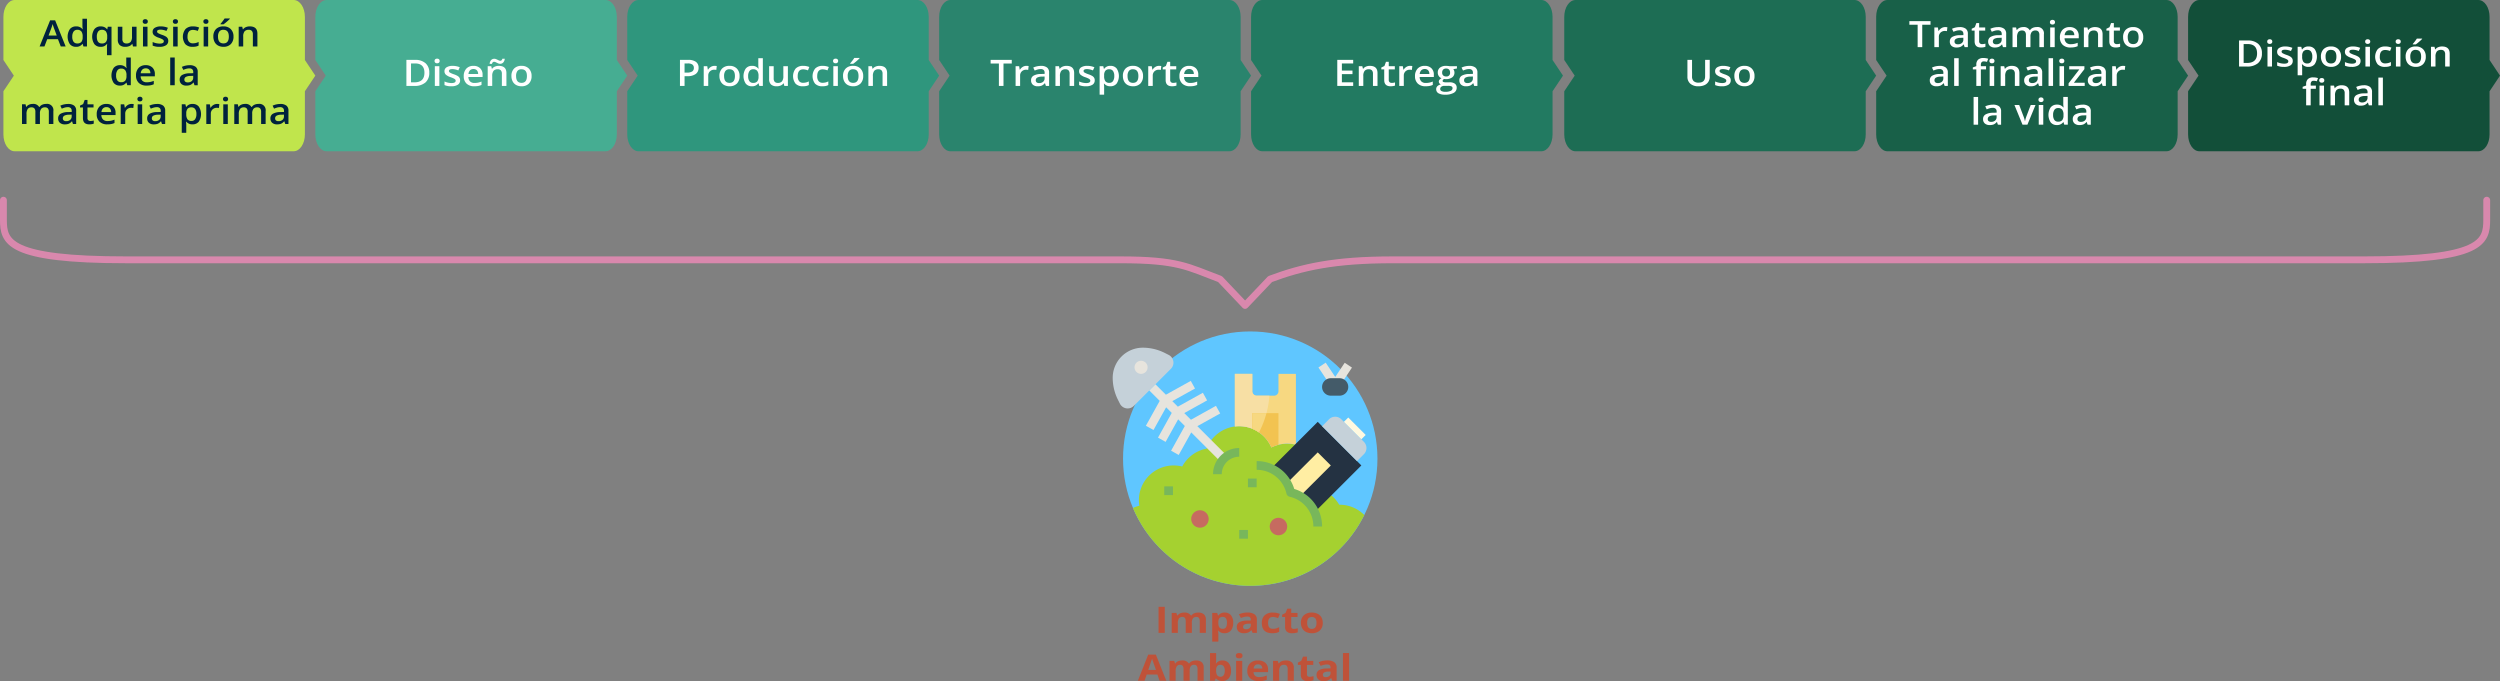<svg xmlns="http://www.w3.org/2000/svg" width="1096.108" height="298.631" viewBox="0 0 1096.108 298.631">
  <rect x="0" y="0" width="1096.108" height="298.631" fill="#808080" stroke="none"/>
  <g id="Grupo_13499" data-name="Grupo 13499" transform="translate(-166.649 -4314.237)">
    <path id="Trazado_12129" data-name="Trazado 12129" d="M300.328,4340.547v-18.936c0-4.073-2.205-7.374-4.926-7.374H173.074c-2.72,0-4.926,3.3-4.926,7.374v18.936l4.576,6.85-4.576,6.849v18.936c0,4.073,2.206,7.375,4.926,7.375H295.4c2.721,0,4.926-3.3,4.926-7.375v-18.936l4.576-6.849Z" fill="#c0e54c"/>
    <g id="Grupo_13481" data-name="Grupo 13481">
      <g id="Grupo_13480" data-name="Grupo 13480">
        <path id="Trazado_12130" data-name="Trazado 12130" d="M193.292,4334.608l-1.231-3.172h-4.715l-1.206,3.172h-2.126l4.614-11.469h2.193l4.613,11.469Zm-1.762-4.782-1.156-3.109q-.127-.312-.35-.984t-.308-.985a16.6,16.6,0,0,1-.666,2.1l-1.114,2.976Z" fill="#00223d"/>
        <path id="Trazado_12131" data-name="Trazado 12131" d="M200,4334.764a3.354,3.354,0,0,1-2.724-1.172,6.019,6.019,0,0,1,.013-6.6,3.387,3.387,0,0,1,2.745-1.183,3.308,3.308,0,0,1,2.8,1.258h.1a10.3,10.3,0,0,1-.143-1.469v-3.149h1.991v12.157h-1.552l-.346-1.133h-.093A3.256,3.256,0,0,1,200,4334.764Zm.532-1.484a2.245,2.245,0,0,0,1.779-.637,3.177,3.177,0,0,0,.574-2.067v-.257a3.649,3.649,0,0,0-.574-2.321,2.208,2.208,0,0,0-1.8-.687,1.868,1.868,0,0,0-1.611.785,3.786,3.786,0,0,0-.565,2.238,3.693,3.693,0,0,0,.548,2.192A1.9,1.9,0,0,0,200.529,4333.28Z" fill="#00223d"/>
        <path id="Trazado_12132" data-name="Trazado 12132" d="M210.742,4334.764a3.33,3.33,0,0,1-2.707-1.176,5.989,5.989,0,0,1,.017-6.586,3.38,3.38,0,0,1,2.741-1.191,3.925,3.925,0,0,1,1.573.3,3.239,3.239,0,0,1,1.244.988h.068l.219-1.133h1.645v12.484h-1.991v-3.664q0-.344.034-.726t.059-.586h-.11A3.136,3.136,0,0,1,210.742,4334.764Zm.566-1.469a2.179,2.179,0,0,0,1.792-.668,3.15,3.15,0,0,0,.544-2.019v-.289a3.722,3.722,0,0,0-.561-2.3,2.176,2.176,0,0,0-1.809-.7,1.865,1.865,0,0,0-1.619.781,3.827,3.827,0,0,0-.557,2.242Q209.1,4333.3,211.308,4333.295Z" fill="#00223d"/>
        <path id="Trazado_12133" data-name="Trazado 12133" d="M224.954,4334.608l-.278-1.133h-.1a2.756,2.756,0,0,1-1.177.945,4.2,4.2,0,0,1-1.742.344,3.591,3.591,0,0,1-2.53-.781,3.1,3.1,0,0,1-.835-2.368v-5.648h2v5.328a2.185,2.185,0,0,0,.439,1.488,1.745,1.745,0,0,0,1.375.5,2.274,2.274,0,0,0,1.834-.692,3.592,3.592,0,0,0,.586-2.316v-4.305h1.991v8.641Z" fill="#00223d"/>
        <path id="Trazado_12134" data-name="Trazado 12134" d="M229.222,4323.678a.975.975,0,0,1,.291-.758,1.19,1.19,0,0,1,.83-.265,1.163,1.163,0,0,1,.814.265.972.972,0,0,1,.291.758.952.952,0,0,1-.291.738,1.148,1.148,0,0,1-.814.27,1.176,1.176,0,0,1-.83-.27A.956.956,0,0,1,229.222,4323.678Zm2.1,10.93H229.34v-8.641h1.982Z" fill="#00223d"/>
        <path id="Trazado_12135" data-name="Trazado 12135" d="M240.423,4332.147a2.2,2.2,0,0,1-1,1.941,5.052,5.052,0,0,1-2.851.676,7.185,7.185,0,0,1-2.994-.524v-1.585a7.837,7.837,0,0,0,3.062.7q1.828,0,1.83-1.024a.775.775,0,0,0-.2-.547,2.411,2.411,0,0,0-.666-.453,12.077,12.077,0,0,0-1.29-.531,6.088,6.088,0,0,1-2.181-1.156,2.05,2.05,0,0,1-.569-1.5,1.934,1.934,0,0,1,.966-1.723,4.869,4.869,0,0,1,2.627-.613,7.947,7.947,0,0,1,3.112.617l-.641,1.383a7.377,7.377,0,0,0-2.538-.578q-1.569,0-1.569.828a.817.817,0,0,0,.409.687,9.251,9.251,0,0,0,1.784.774,8.42,8.42,0,0,1,1.678.758,2.327,2.327,0,0,1,.776.793A2.147,2.147,0,0,1,240.423,4332.147Z" fill="#00223d"/>
        <path id="Trazado_12136" data-name="Trazado 12136" d="M242.447,4323.678a.975.975,0,0,1,.291-.758,1.191,1.191,0,0,1,.831-.265,1.166,1.166,0,0,1,.814.265.975.975,0,0,1,.291.758.956.956,0,0,1-.291.738,1.152,1.152,0,0,1-.814.27,1.177,1.177,0,0,1-.831-.27A.956.956,0,0,1,242.447,4323.678Zm2.1,10.93h-1.982v-8.641h1.982Z" fill="#00223d"/>
        <path id="Trazado_12137" data-name="Trazado 12137" d="M251.143,4334.764a4.258,4.258,0,0,1-3.218-1.145,5.451,5.451,0,0,1,.051-6.636,4.454,4.454,0,0,1,3.327-1.172,6.657,6.657,0,0,1,2.657.508l-.6,1.476a6.419,6.419,0,0,0-2.075-.453q-2.421,0-2.421,2.977a3.375,3.375,0,0,0,.6,2.183,2.162,2.162,0,0,0,1.768.731,5.379,5.379,0,0,0,2.5-.61v1.6a4.082,4.082,0,0,1-1.134.414A7.356,7.356,0,0,1,251.143,4334.764Z" fill="#00223d"/>
        <path id="Trazado_12138" data-name="Trazado 12138" d="M255.816,4323.678a.975.975,0,0,1,.291-.758,1.189,1.189,0,0,1,.83-.265,1.164,1.164,0,0,1,.814.265.972.972,0,0,1,.291.758.952.952,0,0,1-.291.738,1.15,1.15,0,0,1-.814.27,1.174,1.174,0,0,1-.83-.27A.956.956,0,0,1,255.816,4323.678Zm2.1,10.93h-1.982v-8.641h1.982Z" fill="#00223d"/>
        <path id="Trazado_12139" data-name="Trazado 12139" d="M269.024,4330.272a4.5,4.5,0,0,1-1.173,3.3,4.377,4.377,0,0,1-3.264,1.188,4.75,4.75,0,0,1-2.311-.547,3.724,3.724,0,0,1-1.543-1.57,5.016,5.016,0,0,1-.54-2.375,4.472,4.472,0,0,1,1.164-3.282,4.4,4.4,0,0,1,3.281-1.179,4.275,4.275,0,0,1,3.2,1.207A4.454,4.454,0,0,1,269.024,4330.272Zm-6.79,0q0,2.993,2.387,2.992,2.363,0,2.362-2.992,0-2.961-2.379-2.961a2.092,2.092,0,0,0-1.809.765A3.674,3.674,0,0,0,262.234,4330.272Zm1.088-5.36v-.2q.482-.546.991-1.219t.806-1.148h2.3v.164a16.464,16.464,0,0,1-1.311,1.23,18.13,18.13,0,0,1-1.472,1.168Z" fill="#00223d"/>
        <path id="Trazado_12140" data-name="Trazado 12140" d="M279.508,4334.608h-1.991v-5.313a2.2,2.2,0,0,0-.434-1.492,1.751,1.751,0,0,0-1.379-.492,2.281,2.281,0,0,0-1.839.687,3.583,3.583,0,0,0-.582,2.305v4.3H271.3v-8.641h1.552l.278,1.133h.1a2.707,2.707,0,0,1,1.2-.953,4.287,4.287,0,0,1,1.721-.336q3.355,0,3.357,3.164Z" fill="#00223d"/>
        <path id="Trazado_12141" data-name="Trazado 12141" d="M219.219,4351.764a3.354,3.354,0,0,1-2.724-1.172,6.019,6.019,0,0,1,.013-6.6,3.387,3.387,0,0,1,2.745-1.183,3.308,3.308,0,0,1,2.8,1.258h.1a10.178,10.178,0,0,1-.144-1.469v-3.149H224v12.157H222.45l-.346-1.133h-.093A3.256,3.256,0,0,1,219.219,4351.764Zm.532-1.484a2.249,2.249,0,0,0,1.78-.637,3.172,3.172,0,0,0,.573-2.067v-.257a3.656,3.656,0,0,0-.573-2.321,2.212,2.212,0,0,0-1.8-.687,1.868,1.868,0,0,0-1.611.785,3.786,3.786,0,0,0-.565,2.238,3.693,3.693,0,0,0,.548,2.192A1.9,1.9,0,0,0,219.751,4350.28Z" fill="#00223d"/>
        <path id="Trazado_12142" data-name="Trazado 12142" d="M230.909,4351.764a4.717,4.717,0,0,1-3.4-1.176,4.272,4.272,0,0,1-1.227-3.238,4.661,4.661,0,0,1,1.139-3.328,4.086,4.086,0,0,1,3.129-1.211,4.012,4.012,0,0,1,2.918,1.039,3.8,3.8,0,0,1,1.071,2.859v.992H228.32a2.714,2.714,0,0,0,.734,1.934,2.667,2.667,0,0,0,1.948.676,7.68,7.68,0,0,0,1.539-.145,8.517,8.517,0,0,0,1.532-.48v1.492a6.4,6.4,0,0,1-1.468.453A9.714,9.714,0,0,1,230.909,4351.764Zm-.362-7.563a2.076,2.076,0,0,0-1.514.555,2.539,2.539,0,0,0-.679,1.617h4.234a2.283,2.283,0,0,0-.557-1.621A1.982,1.982,0,0,0,230.547,4344.2Z" fill="#00223d"/>
        <path id="Trazado_12143" data-name="Trazado 12143" d="M243.257,4351.608h-1.982v-12.157h1.982Z" fill="#00223d"/>
        <path id="Trazado_12144" data-name="Trazado 12144" d="M251.927,4351.608l-.4-1.2h-.067a3.765,3.765,0,0,1-1.358,1.074,4.6,4.6,0,0,1-1.755.285,3.111,3.111,0,0,1-2.146-.688,2.466,2.466,0,0,1-.772-1.945,2.234,2.234,0,0,1,1.071-2.016,6.566,6.566,0,0,1,3.264-.742l1.611-.047v-.461a1.668,1.668,0,0,0-.417-1.238,1.789,1.789,0,0,0-1.295-.41,4.82,4.82,0,0,0-1.375.2,11.207,11.207,0,0,0-1.265.461l-.641-1.312a7.257,7.257,0,0,1,1.662-.559,8.261,8.261,0,0,1,1.7-.191,4.264,4.264,0,0,1,2.686.719,2.706,2.706,0,0,1,.906,2.257v5.821Zm-2.952-1.25a2.575,2.575,0,0,0,1.734-.559,1.95,1.95,0,0,0,.654-1.566v-.75l-1.2.047a4.36,4.36,0,0,0-2.037.433,1.29,1.29,0,0,0-.637,1.184,1.109,1.109,0,0,0,.371.894A1.682,1.682,0,0,0,248.975,4350.358Z" fill="#00223d"/>
        <path id="Trazado_12145" data-name="Trazado 12145" d="M184.15,4368.608h-1.991v-5.328a2.285,2.285,0,0,0-.4-1.481,1.552,1.552,0,0,0-1.265-.488,2,2,0,0,0-1.683.691,3.819,3.819,0,0,0-.535,2.3v4.3h-1.982v-8.641h1.552l.278,1.133h.1a2.527,2.527,0,0,1,1.126-.953,3.873,3.873,0,0,1,1.624-.336,2.9,2.9,0,0,1,2.851,1.359h.134a2.783,2.783,0,0,1,1.164-1,3.955,3.955,0,0,1,1.721-.359,2.765,2.765,0,0,1,3.2,3.164v5.633h-1.983v-5.328a2.273,2.273,0,0,0-.408-1.481,1.567,1.567,0,0,0-1.27-.488,2.037,2.037,0,0,0-1.691.668,3.249,3.249,0,0,0-.535,2.051Z" fill="#00223d"/>
        <path id="Trazado_12146" data-name="Trazado 12146" d="M198.639,4368.608l-.4-1.2h-.067a3.765,3.765,0,0,1-1.358,1.074,4.6,4.6,0,0,1-1.755.285,3.111,3.111,0,0,1-2.146-.688,2.466,2.466,0,0,1-.772-1.945,2.234,2.234,0,0,1,1.071-2.016,6.566,6.566,0,0,1,3.264-.742l1.611-.047v-.461a1.668,1.668,0,0,0-.417-1.238,1.789,1.789,0,0,0-1.295-.41,4.82,4.82,0,0,0-1.375.2,11.206,11.206,0,0,0-1.265.461l-.641-1.312a7.257,7.257,0,0,1,1.662-.559,8.261,8.261,0,0,1,1.7-.191,4.264,4.264,0,0,1,2.686.719,2.706,2.706,0,0,1,.906,2.257v5.821Zm-2.952-1.25a2.575,2.575,0,0,0,1.734-.559,1.949,1.949,0,0,0,.653-1.566v-.75l-1.2.047a4.36,4.36,0,0,0-2.037.433,1.29,1.29,0,0,0-.637,1.184,1.109,1.109,0,0,0,.371.894A1.682,1.682,0,0,0,195.687,4367.358Z" fill="#00223d"/>
        <path id="Trazado_12147" data-name="Trazado 12147" d="M206.3,4367.28a5.2,5.2,0,0,0,1.451-.211v1.382a4.232,4.232,0,0,1-.848.223,6.276,6.276,0,0,1-1.076.09q-2.815,0-2.816-2.75v-4.656h-1.274v-.813l1.366-.672.675-1.828H205v1.922h2.657v1.391H205v4.625a1.237,1.237,0,0,0,.359.98A1.366,1.366,0,0,0,206.3,4367.28Z" fill="#00223d"/>
        <path id="Trazado_12148" data-name="Trazado 12148" d="M213.686,4368.764a4.717,4.717,0,0,1-3.4-1.176,4.272,4.272,0,0,1-1.227-3.238,4.661,4.661,0,0,1,1.139-3.328,4.084,4.084,0,0,1,3.128-1.211,4.013,4.013,0,0,1,2.919,1.039,3.8,3.8,0,0,1,1.071,2.859v.992H211.1a2.71,2.71,0,0,0,.734,1.934,2.667,2.667,0,0,0,1.948.676,7.68,7.68,0,0,0,1.539-.145,8.509,8.509,0,0,0,1.531-.48v1.492a6.392,6.392,0,0,1-1.467.453A9.714,9.714,0,0,1,213.686,4368.764Zm-.363-7.563a2.075,2.075,0,0,0-1.513.555,2.539,2.539,0,0,0-.679,1.617h4.233a2.279,2.279,0,0,0-.556-1.621A1.984,1.984,0,0,0,213.323,4361.2Z" fill="#00223d"/>
        <path id="Trazado_12149" data-name="Trazado 12149" d="M224.3,4359.811a5.115,5.115,0,0,1,.986.078l-.193,1.711a4.009,4.009,0,0,0-.877-.094,2.648,2.648,0,0,0-1.928.719,2.489,2.489,0,0,0-.738,1.867v4.516h-1.982v-8.641h1.552l.262,1.523h.1a3.54,3.54,0,0,1,1.21-1.226A3.041,3.041,0,0,1,224.3,4359.811Z" fill="#00223d"/>
        <path id="Trazado_12150" data-name="Trazado 12150" d="M226.894,4357.678a.975.975,0,0,1,.291-.758,1.191,1.191,0,0,1,.831-.265,1.166,1.166,0,0,1,.814.265.975.975,0,0,1,.291.758.956.956,0,0,1-.291.738,1.152,1.152,0,0,1-.814.27,1.177,1.177,0,0,1-.831-.27A.956.956,0,0,1,226.894,4357.678Zm2.1,10.93h-1.982v-8.641h1.982Z" fill="#00223d"/>
        <path id="Trazado_12151" data-name="Trazado 12151" d="M237.665,4368.608l-.4-1.2H237.2a3.749,3.749,0,0,1-1.358,1.074,4.6,4.6,0,0,1-1.754.285,3.111,3.111,0,0,1-2.146-.688,2.466,2.466,0,0,1-.772-1.945,2.234,2.234,0,0,1,1.071-2.016,6.566,6.566,0,0,1,3.264-.742l1.611-.047v-.461a1.664,1.664,0,0,0-.418-1.238,1.786,1.786,0,0,0-1.294-.41,4.82,4.82,0,0,0-1.375.2,11.206,11.206,0,0,0-1.265.461l-.641-1.312a7.265,7.265,0,0,1,1.661-.559,8.275,8.275,0,0,1,1.7-.191,4.265,4.265,0,0,1,2.687.719,2.706,2.706,0,0,1,.906,2.257v5.821Zm-2.952-1.25a2.575,2.575,0,0,0,1.734-.559,1.949,1.949,0,0,0,.653-1.566v-.75l-1.2.047a4.368,4.368,0,0,0-2.038.433,1.291,1.291,0,0,0-.636,1.184,1.109,1.109,0,0,0,.371.894A1.678,1.678,0,0,0,234.713,4367.358Z" fill="#00223d"/>
        <path id="Trazado_12152" data-name="Trazado 12152" d="M251.067,4368.764a3.37,3.37,0,0,1-2.749-1.18H248.2c.079.73.119,1.172.119,1.328v3.539h-1.982v-12.484h1.6q.067.243.279,1.156h.1a3.182,3.182,0,0,1,2.783-1.312,3.34,3.34,0,0,1,2.72,1.172,6.022,6.022,0,0,1-.017,6.593A3.372,3.372,0,0,1,251.067,4368.764Zm-.48-7.453a2.143,2.143,0,0,0-1.725.64,3.136,3.136,0,0,0-.544,2.047v.274a3.8,3.8,0,0,0,.54,2.285,2.076,2.076,0,0,0,1.762.707,1.831,1.831,0,0,0,1.586-.781,3.8,3.8,0,0,0,.556-2.227,3.668,3.668,0,0,0-.552-2.2A1.893,1.893,0,0,0,250.587,4361.311Z" fill="#00223d"/>
        <path id="Trazado_12153" data-name="Trazado 12153" d="M261.829,4359.811a5.119,5.119,0,0,1,.987.078l-.194,1.711a4,4,0,0,0-.877-.094,2.645,2.645,0,0,0-1.927.719,2.489,2.489,0,0,0-.738,1.867v4.516H257.1v-8.641h1.552l.261,1.523h.1a3.542,3.542,0,0,1,1.211-1.226A3.038,3.038,0,0,1,261.829,4359.811Z" fill="#00223d"/>
        <path id="Trazado_12154" data-name="Trazado 12154" d="M264.427,4357.678a.975.975,0,0,1,.291-.758,1.191,1.191,0,0,1,.831-.265,1.166,1.166,0,0,1,.814.265.975.975,0,0,1,.291.758.956.956,0,0,1-.291.738,1.152,1.152,0,0,1-.814.27,1.177,1.177,0,0,1-.831-.27A.956.956,0,0,1,264.427,4357.678Zm2.1,10.93h-1.982v-8.641h1.982Z" fill="#00223d"/>
        <path id="Trazado_12155" data-name="Trazado 12155" d="M277.222,4368.608h-1.991v-5.328a2.285,2.285,0,0,0-.4-1.481,1.552,1.552,0,0,0-1.265-.488,1.994,1.994,0,0,0-1.682.691,3.818,3.818,0,0,0-.536,2.3v4.3h-1.982v-8.641h1.552l.278,1.133h.1a2.521,2.521,0,0,1,1.126-.953,3.865,3.865,0,0,1,1.623-.336,2.9,2.9,0,0,1,2.851,1.359h.135a2.771,2.771,0,0,1,1.164-1,3.948,3.948,0,0,1,1.72-.359,2.765,2.765,0,0,1,3.2,3.164v5.633h-1.982v-5.328a2.273,2.273,0,0,0-.409-1.481,1.567,1.567,0,0,0-1.27-.488,2.034,2.034,0,0,0-1.69.668,3.242,3.242,0,0,0-.536,2.051Z" fill="#00223d"/>
        <path id="Trazado_12156" data-name="Trazado 12156" d="M291.712,4368.608l-.4-1.2h-.068a3.748,3.748,0,0,1-1.358,1.074,4.6,4.6,0,0,1-1.754.285,3.113,3.113,0,0,1-2.147-.688,2.469,2.469,0,0,1-.771-1.945,2.235,2.235,0,0,1,1.071-2.016,6.566,6.566,0,0,1,3.264-.742l1.611-.047v-.461a1.664,1.664,0,0,0-.418-1.238,1.786,1.786,0,0,0-1.294-.41,4.82,4.82,0,0,0-1.375.2,11.136,11.136,0,0,0-1.265.461l-.641-1.312a7.265,7.265,0,0,1,1.661-.559,8.276,8.276,0,0,1,1.7-.191,4.262,4.262,0,0,1,2.686.719,2.7,2.7,0,0,1,.907,2.257v5.821Zm-2.952-1.25a2.571,2.571,0,0,0,1.733-.559,1.947,1.947,0,0,0,.654-1.566v-.75l-1.2.047a4.366,4.366,0,0,0-2.037.433,1.291,1.291,0,0,0-.636,1.184,1.109,1.109,0,0,0,.371.894A1.678,1.678,0,0,0,288.76,4367.358Z" fill="#00223d"/>
      </g>
    </g>
    <path id="Trazado_12157" data-name="Trazado 12157" d="M437.085,4340.547v-18.936c0-4.073-2.206-7.374-4.927-7.374H309.831c-2.721,0-4.927,3.3-4.927,7.374v18.936l4.576,6.85-4.576,6.849v18.936c0,4.073,2.206,7.375,4.927,7.375H432.158c2.721,0,4.927-3.3,4.927-7.375v-18.936l4.576-6.849Z" fill="#46ad92"/>
    <path id="Trazado_12158" data-name="Trazado 12158" d="M573.842,4340.547v-18.936c0-4.073-2.206-7.374-4.927-7.374H446.588c-2.721,0-4.927,3.3-4.927,7.374v18.936l4.576,6.85-4.576,6.849v18.936c0,4.073,2.206,7.375,4.927,7.375H568.915c2.721,0,4.927-3.3,4.927-7.375v-18.936l4.576-6.849Z" fill="#2f967d"/>
    <path id="Trazado_12159" data-name="Trazado 12159" d="M710.6,4340.547v-18.936c0-4.073-2.205-7.374-4.926-7.374H583.344c-2.721,0-4.926,3.3-4.926,7.374v18.936l4.576,6.85-4.576,6.849v18.936c0,4.073,2.2,7.375,4.926,7.375H705.672c2.721,0,4.926-3.3,4.926-7.375v-18.936l4.576-6.849Z" fill="#2a846d"/>
    <path id="Trazado_12160" data-name="Trazado 12160" d="M847.355,4340.547v-18.936c0-4.073-2.206-7.374-4.927-7.374H720.1c-2.721,0-4.927,3.3-4.927,7.374v18.936l4.576,6.85-4.576,6.849v18.936c0,4.073,2.206,7.375,4.927,7.375H842.428c2.721,0,4.927-3.3,4.927-7.375v-18.936l4.576-6.849Z" fill="#227a61"/>
    <path id="Trazado_12161" data-name="Trazado 12161" d="M984.667,4340.547v-18.936c0-4.073-2.205-7.374-4.926-7.374H857.413c-2.721,0-4.926,3.3-4.926,7.374v18.936l4.576,6.85-4.576,6.849v18.936c0,4.073,2.205,7.375,4.926,7.375H979.741c2.721,0,4.926-3.3,4.926-7.375v-18.936l4.576-6.849Z" fill="#1d6d54"/>
    <path id="Trazado_12162" data-name="Trazado 12162" d="M1121.424,4340.547v-18.936c0-4.073-2.206-7.374-4.927-7.374H994.17c-2.721,0-4.927,3.3-4.927,7.374v18.936l4.576,6.85-4.576,6.849v18.936c0,4.073,2.206,7.375,4.927,7.375H1116.5c2.721,0,4.927-3.3,4.927-7.375v-18.936L1126,4347.4Z" fill="#186048"/>
    <path id="Trazado_12163" data-name="Trazado 12163" d="M1258.181,4340.547v-18.936c0-4.073-2.206-7.374-4.927-7.374H1130.927c-2.721,0-4.927,3.3-4.927,7.374v18.936l4.576,6.85-4.576,6.849v18.936c0,4.073,2.206,7.375,4.927,7.375h122.327c2.721,0,4.927-3.3,4.927-7.375v-18.936l4.576-6.849Z" fill="#124f39"/>
    <g id="Grupo_13483" data-name="Grupo 13483">
      <g id="Grupo_13482" data-name="Grupo 13482">
        <path id="Trazado_12164" data-name="Trazado 12164" d="M354.864,4346.089a5.459,5.459,0,0,1-1.7,4.324,7.156,7.156,0,0,1-4.883,1.5h-3.45v-11.422h3.812a6.618,6.618,0,0,1,4.58,1.469A5.267,5.267,0,0,1,354.864,4346.089Zm-2.126.062q0-4.1-4.141-4.1h-1.746v8.289h1.434Q352.738,4350.339,352.738,4346.151Z" fill="#fff"/>
        <path id="Trazado_12165" data-name="Trazado 12165" d="M357.183,4340.979a.975.975,0,0,1,.291-.758,1.193,1.193,0,0,1,.83-.265,1.165,1.165,0,0,1,.814.265.972.972,0,0,1,.291.758.954.954,0,0,1-.291.739,1.153,1.153,0,0,1-.814.269,1.18,1.18,0,0,1-.83-.269A.957.957,0,0,1,357.183,4340.979Zm2.1,10.93H357.3v-8.641h1.982Z" fill="#fff"/>
        <path id="Trazado_12166" data-name="Trazado 12166" d="M368.384,4349.448a2.2,2.2,0,0,1-1,1.941,5.052,5.052,0,0,1-2.851.676,7.2,7.2,0,0,1-2.994-.523v-1.586a7.832,7.832,0,0,0,3.062.7q1.83,0,1.83-1.024a.773.773,0,0,0-.2-.546,2.41,2.41,0,0,0-.666-.454,12.108,12.108,0,0,0-1.291-.531,6.067,6.067,0,0,1-2.18-1.156,2.044,2.044,0,0,1-.569-1.5,1.934,1.934,0,0,1,.965-1.723,4.873,4.873,0,0,1,2.627-.613,7.956,7.956,0,0,1,3.113.617l-.641,1.383a7.4,7.4,0,0,0-2.539-.578q-1.569,0-1.569.828a.82.82,0,0,0,.409.688,9.387,9.387,0,0,0,1.784.773,8.435,8.435,0,0,1,1.679.758,2.34,2.34,0,0,1,.776.793A2.161,2.161,0,0,1,368.384,4349.448Z" fill="#fff"/>
        <path id="Trazado_12167" data-name="Trazado 12167" d="M374.6,4352.065a4.713,4.713,0,0,1-3.4-1.176,4.273,4.273,0,0,1-1.228-3.238,4.666,4.666,0,0,1,1.139-3.328,4.088,4.088,0,0,1,3.129-1.211,4.021,4.021,0,0,1,2.919,1.039,3.8,3.8,0,0,1,1.071,2.859V4348H372.01a2.718,2.718,0,0,0,.734,1.933,2.669,2.669,0,0,0,1.949.676,7.762,7.762,0,0,0,1.539-.144,8.556,8.556,0,0,0,1.531-.481v1.492a6.387,6.387,0,0,1-1.468.453A9.659,9.659,0,0,1,374.6,4352.065Zm-.363-7.562a2.079,2.079,0,0,0-1.514.554,2.54,2.54,0,0,0-.679,1.618h4.234a2.279,2.279,0,0,0-.557-1.622A1.98,1.98,0,0,0,374.237,4344.5Z" fill="#fff"/>
        <path id="Trazado_12168" data-name="Trazado 12168" d="M388.685,4351.909h-1.991V4346.6a2.2,2.2,0,0,0-.434-1.492,1.751,1.751,0,0,0-1.379-.492,2.281,2.281,0,0,0-1.839.688,3.578,3.578,0,0,0-.582,2.3v4.305h-1.982v-8.641h1.552l.278,1.133h.1a2.712,2.712,0,0,1,1.2-.953,4.287,4.287,0,0,1,1.721-.336q3.357,0,3.357,3.164Zm-2.8-9.7a1.867,1.867,0,0,1-.7-.137c-.228-.091-.451-.192-.671-.305s-.433-.213-.641-.3a1.5,1.5,0,0,0-.6-.137q-.684,0-.92.9H381.33a2.659,2.659,0,0,1,.654-1.656,1.88,1.88,0,0,1,1.413-.57,1.93,1.93,0,0,1,.708.136c.231.092.455.193.675.3s.431.214.637.305a1.462,1.462,0,0,0,.594.136q.666,0,.894-.9h1.054a2.708,2.708,0,0,1-.649,1.637A1.857,1.857,0,0,1,385.885,4342.214Z" fill="#fff"/>
        <path id="Trazado_12169" data-name="Trazado 12169" d="M399.717,4347.573a4.5,4.5,0,0,1-1.172,3.3,4.379,4.379,0,0,1-3.264,1.187,4.756,4.756,0,0,1-2.312-.547,3.73,3.73,0,0,1-1.543-1.57,5.016,5.016,0,0,1-.54-2.375,4.465,4.465,0,0,1,1.165-3.281,4.4,4.4,0,0,1,3.28-1.18,4.277,4.277,0,0,1,3.205,1.207A4.456,4.456,0,0,1,399.717,4347.573Zm-6.79,0q0,2.992,2.387,2.992,2.363,0,2.362-2.992,0-2.961-2.378-2.961a2.089,2.089,0,0,0-1.809.766A3.664,3.664,0,0,0,392.927,4347.573Z" fill="#fff"/>
      </g>
    </g>
    <g id="Grupo_13485" data-name="Grupo 13485">
      <g id="Grupo_13484" data-name="Grupo 13484">
        <path id="Trazado_12170" data-name="Trazado 12170" d="M472.937,4343.94a3.226,3.226,0,0,1-1.265,2.742,5.891,5.891,0,0,1-3.6.953h-1.283v4.274h-2.015v-11.422h3.55a5.69,5.69,0,0,1,3.463.875A3.04,3.04,0,0,1,472.937,4343.94Zm-6.149,2.125h1.072a4.074,4.074,0,0,0,2.277-.5,1.765,1.765,0,0,0,.725-1.562,1.713,1.713,0,0,0-.649-1.469,3.4,3.4,0,0,0-2.024-.484h-1.4Z" fill="#fff"/>
        <path id="Trazado_12171" data-name="Trazado 12171" d="M479.921,4343.112a5.155,5.155,0,0,1,.986.078l-.193,1.711a4.07,4.07,0,0,0-.877-.094,2.647,2.647,0,0,0-1.928.719,2.493,2.493,0,0,0-.738,1.867v4.516h-1.982v-8.641h1.552l.262,1.524h.1a3.538,3.538,0,0,1,1.21-1.227A3.046,3.046,0,0,1,479.921,4343.112Z" fill="#fff"/>
        <path id="Trazado_12172" data-name="Trazado 12172" d="M490.91,4347.573a4.5,4.5,0,0,1-1.172,3.3,4.379,4.379,0,0,1-3.264,1.187,4.75,4.75,0,0,1-2.311-.547,3.727,3.727,0,0,1-1.544-1.57,5.028,5.028,0,0,1-.539-2.375,4.469,4.469,0,0,1,1.164-3.281,4.4,4.4,0,0,1,3.281-1.18,4.278,4.278,0,0,1,3.205,1.207A4.455,4.455,0,0,1,490.91,4347.573Zm-6.789,0q0,2.992,2.387,2.992,2.361,0,2.361-2.992,0-2.961-2.378-2.961a2.089,2.089,0,0,0-1.809.766A3.671,3.671,0,0,0,484.121,4347.573Z" fill="#fff"/>
        <path id="Trazado_12173" data-name="Trazado 12173" d="M496.334,4352.065a3.351,3.351,0,0,1-2.724-1.172,6.016,6.016,0,0,1,.012-6.6,3.387,3.387,0,0,1,2.745-1.184,3.309,3.309,0,0,1,2.8,1.258h.1a10.188,10.188,0,0,1-.144-1.469v-3.148h1.991v12.156h-1.552l-.346-1.133h-.093A3.255,3.255,0,0,1,496.334,4352.065Zm.531-1.484a2.246,2.246,0,0,0,1.78-.637,3.167,3.167,0,0,0,.573-2.066v-.258a3.652,3.652,0,0,0-.573-2.32,2.212,2.212,0,0,0-1.8-.688,1.868,1.868,0,0,0-1.611.785,3.8,3.8,0,0,0-.565,2.238,3.7,3.7,0,0,0,.548,2.192A1.9,1.9,0,0,0,496.865,4350.581Z" fill="#fff"/>
        <path id="Trazado_12174" data-name="Trazado 12174" d="M510.529,4351.909l-.279-1.133h-.1a2.757,2.757,0,0,1-1.177.945,4.2,4.2,0,0,1-1.741.344,3.592,3.592,0,0,1-2.531-.781,3.1,3.1,0,0,1-.835-2.367v-5.649h2v5.328a2.189,2.189,0,0,0,.439,1.489,1.743,1.743,0,0,0,1.375.5,2.274,2.274,0,0,0,1.834-.692,3.593,3.593,0,0,0,.586-2.316v-4.305h1.991v8.641Z" fill="#fff"/>
        <path id="Trazado_12175" data-name="Trazado 12175" d="M518.676,4352.065a4.26,4.26,0,0,1-3.218-1.144,5.455,5.455,0,0,1,.051-6.637,4.458,4.458,0,0,1,3.327-1.172,6.648,6.648,0,0,1,2.657.508l-.6,1.476a6.431,6.431,0,0,0-2.074-.453q-2.422,0-2.421,2.977a3.367,3.367,0,0,0,.6,2.183,2.157,2.157,0,0,0,1.767.731,5.386,5.386,0,0,0,2.505-.609v1.6a4.073,4.073,0,0,1-1.135.414A7.355,7.355,0,0,1,518.676,4352.065Z" fill="#fff"/>
        <path id="Trazado_12176" data-name="Trazado 12176" d="M527.229,4352.065a4.26,4.26,0,0,1-3.218-1.144,5.451,5.451,0,0,1,.051-6.637,4.456,4.456,0,0,1,3.327-1.172,6.648,6.648,0,0,1,2.657.508l-.6,1.476a6.432,6.432,0,0,0-2.075-.453q-2.421,0-2.421,2.977a3.373,3.373,0,0,0,.6,2.183,2.159,2.159,0,0,0,1.768.731,5.385,5.385,0,0,0,2.5-.609v1.6a4.067,4.067,0,0,1-1.134.414A7.356,7.356,0,0,1,527.229,4352.065Z" fill="#fff"/>
        <path id="Trazado_12177" data-name="Trazado 12177" d="M531.9,4340.979a.975.975,0,0,1,.291-.758,1.193,1.193,0,0,1,.831-.265,1.168,1.168,0,0,1,.814.265.975.975,0,0,1,.291.758.957.957,0,0,1-.291.739,1.156,1.156,0,0,1-.814.269,1.181,1.181,0,0,1-.831-.269A.957.957,0,0,1,531.9,4340.979Zm2.1,10.93h-1.982v-8.641H534Z" fill="#fff"/>
        <path id="Trazado_12178" data-name="Trazado 12178" d="M545.109,4347.573a4.5,4.5,0,0,1-1.172,3.3,4.379,4.379,0,0,1-3.264,1.187,4.75,4.75,0,0,1-2.311-.547,3.727,3.727,0,0,1-1.544-1.57,5.016,5.016,0,0,1-.539-2.375,4.465,4.465,0,0,1,1.164-3.281,4.4,4.4,0,0,1,3.28-1.18,4.277,4.277,0,0,1,3.2,1.207A4.452,4.452,0,0,1,545.109,4347.573Zm-6.789,0q0,2.992,2.386,2.992,2.363,0,2.362-2.992,0-2.961-2.378-2.961a2.089,2.089,0,0,0-1.809.766A3.672,3.672,0,0,0,538.32,4347.573Zm1.087-5.359v-.2q.482-.546.992-1.218t.8-1.149h2.3v.164a16.868,16.868,0,0,1-1.312,1.231,17.972,17.972,0,0,1-1.472,1.168Z" fill="#fff"/>
        <path id="Trazado_12179" data-name="Trazado 12179" d="M555.593,4351.909H553.6V4346.6a2.2,2.2,0,0,0-.434-1.492,1.748,1.748,0,0,0-1.379-.492,2.282,2.282,0,0,0-1.839.688,3.578,3.578,0,0,0-.582,2.3v4.305h-1.982v-8.641h1.552l.279,1.133h.1a2.712,2.712,0,0,1,1.2-.953,4.287,4.287,0,0,1,1.721-.336q3.357,0,3.357,3.164Z" fill="#fff"/>
      </g>
    </g>
    <g id="Grupo_13487" data-name="Grupo 13487">
      <g id="Grupo_13486" data-name="Grupo 13486">
        <path id="Trazado_12180" data-name="Trazado 12180" d="M606.624,4351.909h-2.016v-9.82h-3.627v-1.6h9.269v1.6h-3.626Z" fill="#fff"/>
        <path id="Trazado_12181" data-name="Trazado 12181" d="M616.66,4343.112a5.158,5.158,0,0,1,.987.078l-.194,1.711a4.056,4.056,0,0,0-.877-.094,2.645,2.645,0,0,0-1.927.719,2.493,2.493,0,0,0-.738,1.867v4.516h-1.982v-8.641h1.552l.261,1.524h.1a3.541,3.541,0,0,1,1.211-1.227A3.045,3.045,0,0,1,616.66,4343.112Z" fill="#fff"/>
        <path id="Trazado_12182" data-name="Trazado 12182" d="M625.213,4351.909l-.4-1.2h-.067a3.768,3.768,0,0,1-1.358,1.074,4.594,4.594,0,0,1-1.755.285,3.117,3.117,0,0,1-2.146-.687,2.468,2.468,0,0,1-.772-1.946,2.234,2.234,0,0,1,1.071-2.015,6.572,6.572,0,0,1,3.264-.742l1.611-.047v-.461a1.668,1.668,0,0,0-.417-1.239,1.787,1.787,0,0,0-1.295-.41,4.82,4.82,0,0,0-1.375.2,11.014,11.014,0,0,0-1.265.461l-.64-1.313a7.256,7.256,0,0,1,1.661-.559,8.229,8.229,0,0,1,1.7-.191,4.264,4.264,0,0,1,2.686.719,2.708,2.708,0,0,1,.907,2.258v5.82Zm-2.953-1.25a2.576,2.576,0,0,0,1.734-.559,1.95,1.95,0,0,0,.654-1.566v-.75l-1.2.047a4.363,4.363,0,0,0-2.037.433,1.292,1.292,0,0,0-.637,1.184,1.112,1.112,0,0,0,.371.895A1.685,1.685,0,0,0,622.26,4350.659Z" fill="#fff"/>
        <path id="Trazado_12183" data-name="Trazado 12183" d="M637.6,4351.909h-1.991V4346.6a2.2,2.2,0,0,0-.434-1.492,1.751,1.751,0,0,0-1.379-.492,2.281,2.281,0,0,0-1.839.688,3.578,3.578,0,0,0-.582,2.3v4.305H629.4v-8.641h1.552l.278,1.133h.1a2.712,2.712,0,0,1,1.2-.953,4.287,4.287,0,0,1,1.721-.336q3.357,0,3.357,3.164Z" fill="#fff"/>
        <path id="Trazado_12184" data-name="Trazado 12184" d="M646.628,4349.448a2.2,2.2,0,0,1-.995,1.941,5.058,5.058,0,0,1-2.852.676,7.2,7.2,0,0,1-2.994-.523v-1.586a7.836,7.836,0,0,0,3.062.7q1.83,0,1.83-1.024a.773.773,0,0,0-.2-.546,2.41,2.41,0,0,0-.666-.454,12.109,12.109,0,0,0-1.291-.531,6.066,6.066,0,0,1-2.18-1.156,2.044,2.044,0,0,1-.569-1.5,1.935,1.935,0,0,1,.966-1.723,4.868,4.868,0,0,1,2.627-.613,7.955,7.955,0,0,1,3.112.617l-.641,1.383a7.4,7.4,0,0,0-2.539-.578q-1.569,0-1.569.828a.822.822,0,0,0,.409.688,9.388,9.388,0,0,0,1.784.773,8.435,8.435,0,0,1,1.679.758,2.331,2.331,0,0,1,.776.793A2.161,2.161,0,0,1,646.628,4349.448Z" fill="#fff"/>
        <path id="Trazado_12185" data-name="Trazado 12185" d="M653.5,4352.065a3.371,3.371,0,0,1-2.749-1.18h-.118c.078.73.118,1.172.118,1.329v3.539H648.77v-12.485h1.6c.045.162.138.547.279,1.157h.1a3.183,3.183,0,0,1,2.783-1.313,3.342,3.342,0,0,1,2.72,1.172,6.025,6.025,0,0,1-.016,6.594A3.375,3.375,0,0,1,653.5,4352.065Zm-.48-7.453a2.142,2.142,0,0,0-1.725.641,3.133,3.133,0,0,0-.544,2.047v.273a3.8,3.8,0,0,0,.54,2.285,2.075,2.075,0,0,0,1.762.707,1.83,1.83,0,0,0,1.586-.781,3.8,3.8,0,0,0,.557-2.227,3.672,3.672,0,0,0-.553-2.2A1.893,1.893,0,0,0,653.021,4344.612Z" fill="#fff"/>
        <path id="Trazado_12186" data-name="Trazado 12186" d="M667.806,4347.573a4.5,4.5,0,0,1-1.172,3.3,4.38,4.38,0,0,1-3.265,1.187,4.755,4.755,0,0,1-2.311-.547,3.724,3.724,0,0,1-1.543-1.57,5.016,5.016,0,0,1-.54-2.375,4.469,4.469,0,0,1,1.164-3.281,4.4,4.4,0,0,1,3.281-1.18,4.277,4.277,0,0,1,3.205,1.207A4.456,4.456,0,0,1,667.806,4347.573Zm-6.79,0q0,2.992,2.387,2.992,2.363,0,2.362-2.992,0-2.961-2.379-2.961a2.091,2.091,0,0,0-1.809.766A3.671,3.671,0,0,0,661.016,4347.573Z" fill="#fff"/>
        <path id="Trazado_12187" data-name="Trazado 12187" d="M674.815,4343.112a5.173,5.173,0,0,1,.987.078l-.194,1.711a4.069,4.069,0,0,0-.877-.094,2.647,2.647,0,0,0-1.928.719,2.493,2.493,0,0,0-.738,1.867v4.516h-1.982v-8.641h1.552l.262,1.524h.1a3.538,3.538,0,0,1,1.21-1.227A3.046,3.046,0,0,1,674.815,4343.112Z" fill="#fff"/>
        <path id="Trazado_12188" data-name="Trazado 12188" d="M681.006,4350.581a5.216,5.216,0,0,0,1.451-.211v1.383a4.234,4.234,0,0,1-.848.222,6.277,6.277,0,0,1-1.076.09q-2.816,0-2.816-2.75v-4.656h-1.274v-.813l1.366-.671.675-1.829h1.223v1.922h2.657v1.391h-2.657v4.625a1.237,1.237,0,0,0,.359.98A1.366,1.366,0,0,0,681.006,4350.581Z" fill="#fff"/>
        <path id="Trazado_12189" data-name="Trazado 12189" d="M688.394,4352.065a4.714,4.714,0,0,1-3.4-1.176,4.272,4.272,0,0,1-1.227-3.238,4.661,4.661,0,0,1,1.139-3.328,4.084,4.084,0,0,1,3.128-1.211,4.017,4.017,0,0,1,2.919,1.039,3.8,3.8,0,0,1,1.071,2.859V4348H685.8a2.709,2.709,0,0,0,.734,1.933,2.667,2.667,0,0,0,1.948.676,7.754,7.754,0,0,0,1.539-.144,8.557,8.557,0,0,0,1.531-.481v1.492a6.4,6.4,0,0,1-1.467.453A9.671,9.671,0,0,1,688.394,4352.065Zm-.363-7.562a2.077,2.077,0,0,0-1.513.554,2.54,2.54,0,0,0-.679,1.618h4.234a2.284,2.284,0,0,0-.557-1.622A1.984,1.984,0,0,0,688.031,4344.5Z" fill="#fff"/>
      </g>
    </g>
    <g id="Grupo_13489" data-name="Grupo 13489">
      <g id="Grupo_13488" data-name="Grupo 13488">
        <path id="Trazado_12190" data-name="Trazado 12190" d="M759.945,4351.909H752.97v-11.422h6.975v1.578h-4.959v3.11h4.647v1.562h-4.647v3.586h4.959Z" fill="#fff"/>
        <path id="Trazado_12191" data-name="Trazado 12191" d="M770.606,4351.909h-1.991V4346.6a2.2,2.2,0,0,0-.434-1.492,1.748,1.748,0,0,0-1.379-.492,2.28,2.28,0,0,0-1.838.688,3.572,3.572,0,0,0-.582,2.3v4.305H762.4v-8.641h1.551l.279,1.133h.1a2.709,2.709,0,0,1,1.2-.953,4.279,4.279,0,0,1,1.72-.336q3.357,0,3.357,3.164Z" fill="#fff"/>
        <path id="Trazado_12192" data-name="Trazado 12192" d="M776.839,4350.581a5.211,5.211,0,0,0,1.451-.211v1.383a4.234,4.234,0,0,1-.848.222,6.277,6.277,0,0,1-1.076.09q-2.816,0-2.816-2.75v-4.656h-1.274v-.813l1.366-.671.675-1.829h1.223v1.922H778.2v1.391H775.54v4.625a1.237,1.237,0,0,0,.359.98A1.366,1.366,0,0,0,776.839,4350.581Z" fill="#fff"/>
        <path id="Trazado_12193" data-name="Trazado 12193" d="M784.885,4343.112a5.166,5.166,0,0,1,.987.078l-.194,1.711a4.063,4.063,0,0,0-.877-.094,2.643,2.643,0,0,0-1.927.719,2.493,2.493,0,0,0-.739,1.867v4.516h-1.981v-8.641h1.551l.262,1.524h.1a3.533,3.533,0,0,1,1.211-1.227A3.042,3.042,0,0,1,784.885,4343.112Z" fill="#fff"/>
        <path id="Trazado_12194" data-name="Trazado 12194" d="M791.675,4352.065a4.713,4.713,0,0,1-3.4-1.176,4.272,4.272,0,0,1-1.227-3.238,4.665,4.665,0,0,1,1.138-3.328,4.088,4.088,0,0,1,3.129-1.211,4.019,4.019,0,0,1,2.919,1.039,3.8,3.8,0,0,1,1.071,2.859V4348h-6.216a2.709,2.709,0,0,0,.734,1.933,2.667,2.667,0,0,0,1.948.676,7.755,7.755,0,0,0,1.539-.144,8.557,8.557,0,0,0,1.531-.481v1.492a6.387,6.387,0,0,1-1.468.453A9.659,9.659,0,0,1,791.675,4352.065Zm-.363-7.562a2.075,2.075,0,0,0-1.513.554,2.545,2.545,0,0,0-.68,1.618h4.234a2.284,2.284,0,0,0-.556-1.622A1.984,1.984,0,0,0,791.312,4344.5Z" fill="#fff"/>
        <path id="Trazado_12195" data-name="Trazado 12195" d="M805.431,4343.268v1.008l-1.594.274a2.311,2.311,0,0,1,.362.671,2.463,2.463,0,0,1,.144.844,2.509,2.509,0,0,1-.995,2.1,4.4,4.4,0,0,1-2.741.765,4.756,4.756,0,0,1-.81-.062q-.642.368-.641.859a.476.476,0,0,0,.3.446,2.777,2.777,0,0,0,1.1.148h1.628a3.83,3.83,0,0,1,2.345.609,2.076,2.076,0,0,1,.8,1.758,2.515,2.515,0,0,1-1.307,2.266,7.335,7.335,0,0,1-3.779.8,5.554,5.554,0,0,1-2.91-.625,1.984,1.984,0,0,1-1-1.782,1.819,1.819,0,0,1,.544-1.339,2.988,2.988,0,0,1,1.523-.754,1.472,1.472,0,0,1-.654-.5,1.213,1.213,0,0,1-.257-.731,1.2,1.2,0,0,1,.295-.82,3.362,3.362,0,0,1,.877-.664,2.546,2.546,0,0,1-1.176-.941,2.616,2.616,0,0,1-.451-1.528,2.643,2.643,0,0,1,.957-2.18,4.247,4.247,0,0,1,2.728-.773,7.082,7.082,0,0,1,.831.051,5.689,5.689,0,0,1,.654.1Zm-7.329,9.985a1,1,0,0,0,.577.914,3.4,3.4,0,0,0,1.624.32,5.246,5.246,0,0,0,2.412-.43,1.283,1.283,0,0,0,.793-1.14.839.839,0,0,0-.435-.8,3.722,3.722,0,0,0-1.614-.238h-1.5a2.225,2.225,0,0,0-1.354.371A1.184,1.184,0,0,0,798.1,4353.253Zm.851-7.188a1.659,1.659,0,0,0,.452,1.25,1.781,1.781,0,0,0,1.294.438,1.514,1.514,0,0,0,1.721-1.7,1.835,1.835,0,0,0-.426-1.3,1.686,1.686,0,0,0-1.3-.457,1.744,1.744,0,0,0-1.3.453A1.813,1.813,0,0,0,798.953,4346.065Z" fill="#fff"/>
        <path id="Trazado_12196" data-name="Trazado 12196" d="M813,4351.909l-.4-1.2h-.067a3.76,3.76,0,0,1-1.358,1.074,4.592,4.592,0,0,1-1.754.285,3.118,3.118,0,0,1-2.147-.687,2.471,2.471,0,0,1-.771-1.946,2.235,2.235,0,0,1,1.07-2.015,6.573,6.573,0,0,1,3.265-.742l1.61-.047v-.461a1.668,1.668,0,0,0-.417-1.239,1.784,1.784,0,0,0-1.294-.41,4.82,4.82,0,0,0-1.375.2,10.963,10.963,0,0,0-1.266.461l-.64-1.313a7.272,7.272,0,0,1,1.661-.559,8.229,8.229,0,0,1,1.7-.191,4.262,4.262,0,0,1,2.686.719,2.7,2.7,0,0,1,.907,2.258v5.82Zm-2.952-1.25a2.573,2.573,0,0,0,1.733-.559,1.947,1.947,0,0,0,.654-1.566v-.75l-1.2.047a4.366,4.366,0,0,0-2.037.433,1.292,1.292,0,0,0-.637,1.184,1.112,1.112,0,0,0,.371.895A1.685,1.685,0,0,0,810.045,4350.659Z" fill="#fff"/>
      </g>
    </g>
    <g id="Grupo_13491" data-name="Grupo 13491">
      <g id="Grupo_13490" data-name="Grupo 13490">
        <path id="Trazado_12197" data-name="Trazado 12197" d="M916.269,4340.487v7.391a4.137,4.137,0,0,1-.586,2.215,3.8,3.8,0,0,1-1.7,1.46,6.284,6.284,0,0,1-2.653.512,5.209,5.209,0,0,1-3.568-1.125,3.914,3.914,0,0,1-1.274-3.094v-7.359h2.025v7.227a2.755,2.755,0,0,0,.708,2.086,3.064,3.064,0,0,0,2.176.671q2.852,0,2.851-2.773v-7.211Z" fill="#fff"/>
        <path id="Trazado_12198" data-name="Trazado 12198" d="M925.479,4349.448a2.2,2.2,0,0,1-.995,1.941,5.054,5.054,0,0,1-2.851.676,7.2,7.2,0,0,1-2.994-.523v-1.586a7.833,7.833,0,0,0,3.062.7q1.83,0,1.83-1.024a.77.77,0,0,0-.2-.546,2.4,2.4,0,0,0-.666-.454,11.988,11.988,0,0,0-1.29-.531,6.066,6.066,0,0,1-2.18-1.156,2.045,2.045,0,0,1-.57-1.5,1.935,1.935,0,0,1,.966-1.723,4.873,4.873,0,0,1,2.627-.613,7.948,7.948,0,0,1,3.112.617l-.641,1.383a7.386,7.386,0,0,0-2.538-.578q-1.569,0-1.569.828a.82.82,0,0,0,.409.688,9.325,9.325,0,0,0,1.784.773,8.421,8.421,0,0,1,1.678.758,2.331,2.331,0,0,1,.776.793A2.151,2.151,0,0,1,925.479,4349.448Z" fill="#fff"/>
        <path id="Trazado_12199" data-name="Trazado 12199" d="M935.9,4347.573a4.5,4.5,0,0,1-1.172,3.3,4.379,4.379,0,0,1-3.264,1.187,4.749,4.749,0,0,1-2.311-.547,3.727,3.727,0,0,1-1.544-1.57,5.016,5.016,0,0,1-.539-2.375,4.465,4.465,0,0,1,1.164-3.281,4.4,4.4,0,0,1,3.281-1.18,4.28,4.28,0,0,1,3.205,1.207A4.455,4.455,0,0,1,935.9,4347.573Zm-6.789,0q0,2.992,2.386,2.992,2.363,0,2.362-2.992,0-2.961-2.378-2.961a2.089,2.089,0,0,0-1.809.766A3.672,3.672,0,0,0,929.106,4347.573Z" fill="#fff"/>
      </g>
    </g>
    <g id="Grupo_13493" data-name="Grupo 13493">
      <g id="Grupo_13492" data-name="Grupo 13492">
        <path id="Trazado_12200" data-name="Trazado 12200" d="M1009.445,4334.909h-2.016v-9.82H1003.8v-1.6h9.27v1.6h-3.627Z" fill="#fff"/>
        <path id="Trazado_12201" data-name="Trazado 12201" d="M1019.482,4326.112a5.155,5.155,0,0,1,.986.078l-.193,1.711a4.07,4.07,0,0,0-.877-.094,2.647,2.647,0,0,0-1.928.719,2.493,2.493,0,0,0-.738,1.867v4.516h-1.982v-8.641h1.552l.262,1.524h.1a3.538,3.538,0,0,1,1.21-1.227A3.046,3.046,0,0,1,1019.482,4326.112Z" fill="#fff"/>
        <path id="Trazado_12202" data-name="Trazado 12202" d="M1028.034,4334.909l-.4-1.2h-.067a3.76,3.76,0,0,1-1.358,1.074,4.589,4.589,0,0,1-1.754.285,3.118,3.118,0,0,1-2.147-.687,2.471,2.471,0,0,1-.771-1.946,2.234,2.234,0,0,1,1.071-2.015,6.566,6.566,0,0,1,3.264-.742l1.611-.047v-.461a1.669,1.669,0,0,0-.418-1.239,1.784,1.784,0,0,0-1.294-.41,4.82,4.82,0,0,0-1.375.2,10.887,10.887,0,0,0-1.265.461l-.641-1.313a7.272,7.272,0,0,1,1.661-.559,8.236,8.236,0,0,1,1.7-.191,4.262,4.262,0,0,1,2.686.719,2.7,2.7,0,0,1,.907,2.258v5.82Zm-2.952-1.25a2.571,2.571,0,0,0,1.733-.559,1.947,1.947,0,0,0,.654-1.566v-.75l-1.2.047a4.366,4.366,0,0,0-2.037.433,1.292,1.292,0,0,0-.637,1.184,1.112,1.112,0,0,0,.371.895A1.685,1.685,0,0,0,1025.082,4333.659Z" fill="#fff"/>
        <path id="Trazado_12203" data-name="Trazado 12203" d="M1035.693,4333.581a5.208,5.208,0,0,0,1.45-.211v1.383a4.241,4.241,0,0,1-.847.222,6.3,6.3,0,0,1-1.076.09q-2.817,0-2.817-2.75v-4.656h-1.273v-.813l1.366-.671.675-1.829h1.222v1.922h2.658v1.391h-2.658v4.625a1.24,1.24,0,0,0,.359.98A1.369,1.369,0,0,0,1035.693,4333.581Z" fill="#fff"/>
        <path id="Trazado_12204" data-name="Trazado 12204" d="M1044.843,4334.909l-.4-1.2h-.067a3.767,3.767,0,0,1-1.358,1.074,4.593,4.593,0,0,1-1.755.285,3.115,3.115,0,0,1-2.146-.687,2.468,2.468,0,0,1-.772-1.946,2.234,2.234,0,0,1,1.071-2.015,6.568,6.568,0,0,1,3.264-.742l1.611-.047v-.461a1.669,1.669,0,0,0-.417-1.239,1.787,1.787,0,0,0-1.3-.41,4.82,4.82,0,0,0-1.375.2,11.022,11.022,0,0,0-1.265.461l-.641-1.313a7.281,7.281,0,0,1,1.662-.559,8.229,8.229,0,0,1,1.7-.191,4.264,4.264,0,0,1,2.686.719,2.707,2.707,0,0,1,.906,2.258v5.82Zm-2.952-1.25a2.576,2.576,0,0,0,1.734-.559,1.95,1.95,0,0,0,.654-1.566v-.75l-1.2.047a4.36,4.36,0,0,0-2.037.433,1.29,1.29,0,0,0-.637,1.184,1.112,1.112,0,0,0,.371.895A1.685,1.685,0,0,0,1041.891,4333.659Z" fill="#fff"/>
        <path id="Trazado_12205" data-name="Trazado 12205" d="M1056.888,4334.909H1054.9v-5.328a2.285,2.285,0,0,0-.405-1.481,1.55,1.55,0,0,0-1.265-.488,2,2,0,0,0-1.682.691,3.816,3.816,0,0,0-.536,2.3v4.305h-1.982v-8.641h1.552l.278,1.133h.1a2.521,2.521,0,0,1,1.126-.953,3.866,3.866,0,0,1,1.623-.336,2.9,2.9,0,0,1,2.851,1.359h.135a2.772,2.772,0,0,1,1.164-1,3.941,3.941,0,0,1,1.72-.359,2.765,2.765,0,0,1,3.2,3.164v5.633h-1.982v-5.328a2.273,2.273,0,0,0-.409-1.481,1.566,1.566,0,0,0-1.27-.488,2.038,2.038,0,0,0-1.69.668,3.245,3.245,0,0,0-.536,2.051Z" fill="#fff"/>
        <path id="Trazado_12206" data-name="Trazado 12206" d="M1065.424,4323.979a.975.975,0,0,1,.291-.758,1.189,1.189,0,0,1,.83-.265,1.166,1.166,0,0,1,.814.265.975.975,0,0,1,.291.758.957.957,0,0,1-.291.739,1.154,1.154,0,0,1-.814.269,1.177,1.177,0,0,1-.83-.269A.957.957,0,0,1,1065.424,4323.979Zm2.1,10.93h-1.982v-8.641h1.982Z" fill="#fff"/>
        <path id="Trazado_12207" data-name="Trazado 12207" d="M1074.431,4335.065a4.714,4.714,0,0,1-3.4-1.176,4.272,4.272,0,0,1-1.227-3.238,4.662,4.662,0,0,1,1.139-3.328,4.085,4.085,0,0,1,3.129-1.211,4.017,4.017,0,0,1,2.918,1.039,3.8,3.8,0,0,1,1.071,2.859V4331h-6.216a2.709,2.709,0,0,0,.734,1.933,2.667,2.667,0,0,0,1.948.676,7.754,7.754,0,0,0,1.539-.144,8.533,8.533,0,0,0,1.531-.481v1.492a6.38,6.38,0,0,1-1.467.453A9.67,9.67,0,0,1,1074.431,4335.065Zm-.362-7.562a2.077,2.077,0,0,0-1.514.554,2.54,2.54,0,0,0-.679,1.618h4.234a2.284,2.284,0,0,0-.557-1.622A1.983,1.983,0,0,0,1074.069,4327.5Z" fill="#fff"/>
        <path id="Trazado_12208" data-name="Trazado 12208" d="M1088.516,4334.909h-1.99V4329.6a2.207,2.207,0,0,0-.434-1.492,1.751,1.751,0,0,0-1.379-.492,2.281,2.281,0,0,0-1.839.688,3.578,3.578,0,0,0-.582,2.3v4.305h-1.982v-8.641h1.552l.278,1.133h.1a2.715,2.715,0,0,1,1.2-.953,4.283,4.283,0,0,1,1.72-.336q3.357,0,3.357,3.164Z" fill="#fff"/>
        <path id="Trazado_12209" data-name="Trazado 12209" d="M1094.75,4333.581a5.2,5.2,0,0,0,1.45-.211v1.383a4.241,4.241,0,0,1-.847.222,6.287,6.287,0,0,1-1.076.09q-2.817,0-2.817-2.75v-4.656h-1.273v-.813l1.366-.671.675-1.829h1.222v1.922h2.658v1.391h-2.658v4.625a1.24,1.24,0,0,0,.359.98A1.371,1.371,0,0,0,1094.75,4333.581Z" fill="#fff"/>
        <path id="Trazado_12210" data-name="Trazado 12210" d="M1106.338,4330.573a4.5,4.5,0,0,1-1.172,3.3,4.379,4.379,0,0,1-3.264,1.187,4.75,4.75,0,0,1-2.311-.547,3.727,3.727,0,0,1-1.544-1.57,5.016,5.016,0,0,1-.539-2.375,4.465,4.465,0,0,1,1.164-3.281,4.4,4.4,0,0,1,3.28-1.18,4.277,4.277,0,0,1,3.2,1.207A4.452,4.452,0,0,1,1106.338,4330.573Zm-6.789,0q0,2.992,2.386,2.992,2.362,0,2.362-2.992,0-2.961-2.378-2.961a2.089,2.089,0,0,0-1.809.766A3.671,3.671,0,0,0,1099.549,4330.573Z" fill="#fff"/>
        <path id="Trazado_12211" data-name="Trazado 12211" d="M1019.254,4351.909l-.4-1.2h-.068a3.752,3.752,0,0,1-1.358,1.074,4.589,4.589,0,0,1-1.754.285,3.118,3.118,0,0,1-2.147-.687,2.471,2.471,0,0,1-.771-1.946,2.234,2.234,0,0,1,1.071-2.015,6.566,6.566,0,0,1,3.264-.742l1.611-.047v-.461a1.665,1.665,0,0,0-.418-1.239,1.784,1.784,0,0,0-1.294-.41,4.82,4.82,0,0,0-1.375.2,10.947,10.947,0,0,0-1.265.461l-.641-1.313a7.288,7.288,0,0,1,1.661-.559,8.244,8.244,0,0,1,1.7-.191,4.262,4.262,0,0,1,2.686.719,2.7,2.7,0,0,1,.907,2.258v5.82Zm-2.952-1.25a2.571,2.571,0,0,0,1.733-.559,1.947,1.947,0,0,0,.654-1.566v-.75l-1.2.047a4.366,4.366,0,0,0-2.037.433,1.291,1.291,0,0,0-.636,1.184,1.109,1.109,0,0,0,.371.895A1.681,1.681,0,0,0,1016.3,4350.659Z" fill="#fff"/>
        <path id="Trazado_12212" data-name="Trazado 12212" d="M1025.42,4351.909h-1.982v-12.156h1.982Z" fill="#fff"/>
        <path id="Trazado_12213" data-name="Trazado 12213" d="M1037.422,4344.659h-2.278v7.25h-1.99v-7.25h-1.535v-.859l1.535-.563v-.562a3,3,0,0,1,.775-2.27,3.335,3.335,0,0,1,2.371-.738,6.805,6.805,0,0,1,2.058.32l-.523,1.391a4.9,4.9,0,0,0-1.4-.219,1.181,1.181,0,0,0-.983.387,1.838,1.838,0,0,0-.308,1.16v.562h2.278Zm1.467-3.68a.975.975,0,0,1,.291-.758,1.193,1.193,0,0,1,.831-.265,1.166,1.166,0,0,1,.814.265.974.974,0,0,1,.29.758.956.956,0,0,1-.29.739,1.154,1.154,0,0,1-.814.269,1.181,1.181,0,0,1-.831-.269A.957.957,0,0,1,1038.889,4340.979Zm2.1,10.93h-1.982v-8.641h1.982Z" fill="#fff"/>
        <path id="Trazado_12214" data-name="Trazado 12214" d="M1052.038,4351.909h-1.99V4346.6a2.207,2.207,0,0,0-.434-1.492,1.751,1.751,0,0,0-1.379-.492,2.281,2.281,0,0,0-1.839.688,3.579,3.579,0,0,0-.582,2.3v4.305h-1.982v-8.641h1.552l.278,1.133h.1a2.715,2.715,0,0,1,1.2-.953,4.282,4.282,0,0,1,1.72-.336q3.357,0,3.357,3.164Z" fill="#fff"/>
        <path id="Trazado_12215" data-name="Trazado 12215" d="M1060.633,4351.909l-.4-1.2h-.067a3.768,3.768,0,0,1-1.358,1.074,4.594,4.594,0,0,1-1.755.285,3.117,3.117,0,0,1-2.146-.687,2.468,2.468,0,0,1-.772-1.946,2.234,2.234,0,0,1,1.071-2.015,6.569,6.569,0,0,1,3.264-.742l1.611-.047v-.461a1.669,1.669,0,0,0-.417-1.239,1.787,1.787,0,0,0-1.3-.41,4.821,4.821,0,0,0-1.375.2,11.012,11.012,0,0,0-1.265.461l-.64-1.313a7.255,7.255,0,0,1,1.661-.559,8.228,8.228,0,0,1,1.7-.191,4.264,4.264,0,0,1,2.686.719,2.708,2.708,0,0,1,.907,2.258v5.82Zm-2.953-1.25a2.575,2.575,0,0,0,1.734-.559,1.95,1.95,0,0,0,.654-1.566v-.75l-1.2.047a4.363,4.363,0,0,0-2.037.433,1.29,1.29,0,0,0-.637,1.184,1.112,1.112,0,0,0,.371.895A1.684,1.684,0,0,0,1057.68,4350.659Z" fill="#fff"/>
        <path id="Trazado_12216" data-name="Trazado 12216" d="M1066.8,4351.909h-1.982v-12.156h1.982Z" fill="#fff"/>
        <path id="Trazado_12217" data-name="Trazado 12217" d="M1069.514,4340.979a.975.975,0,0,1,.291-.758,1.192,1.192,0,0,1,.83-.265,1.165,1.165,0,0,1,.814.265.971.971,0,0,1,.291.758.953.953,0,0,1-.291.739,1.152,1.152,0,0,1-.814.269,1.18,1.18,0,0,1-.83-.269A.957.957,0,0,1,1069.514,4340.979Zm2.1,10.93h-1.982v-8.641h1.982Z" fill="#fff"/>
        <path id="Trazado_12218" data-name="Trazado 12218" d="M1080.681,4351.909H1073.6v-1.133l4.715-6.1h-4.428v-1.407h6.655v1.282l-4.614,5.953h4.748Z" fill="#fff"/>
        <path id="Trazado_12219" data-name="Trazado 12219" d="M1088.542,4351.909l-.4-1.2h-.067a3.759,3.759,0,0,1-1.358,1.074,4.592,4.592,0,0,1-1.754.285,3.118,3.118,0,0,1-2.147-.687,2.467,2.467,0,0,1-.771-1.946,2.235,2.235,0,0,1,1.07-2.015,6.573,6.573,0,0,1,3.265-.742l1.61-.047v-.461a1.669,1.669,0,0,0-.417-1.239,1.785,1.785,0,0,0-1.3-.41,4.82,4.82,0,0,0-1.375.2,11.022,11.022,0,0,0-1.265.461l-.64-1.313a7.273,7.273,0,0,1,1.661-.559,8.229,8.229,0,0,1,1.7-.191,4.262,4.262,0,0,1,2.686.719,2.708,2.708,0,0,1,.907,2.258v5.82Zm-2.952-1.25a2.575,2.575,0,0,0,1.733-.559,1.947,1.947,0,0,0,.654-1.566v-.75l-1.2.047a4.363,4.363,0,0,0-2.037.433,1.292,1.292,0,0,0-.637,1.184,1.112,1.112,0,0,0,.371.895A1.686,1.686,0,0,0,1085.59,4350.659Z" fill="#fff"/>
        <path id="Trazado_12220" data-name="Trazado 12220" d="M1097.457,4343.112a5.172,5.172,0,0,1,.987.078l-.194,1.711a4.069,4.069,0,0,0-.877-.094,2.643,2.643,0,0,0-1.927.719,2.489,2.489,0,0,0-.739,1.867v4.516h-1.982v-8.641h1.552l.262,1.524h.1a3.538,3.538,0,0,1,1.21-1.227A3.049,3.049,0,0,1,1097.457,4343.112Z" fill="#fff"/>
        <path id="Trazado_12221" data-name="Trazado 12221" d="M1033.938,4368.909h-1.982v-12.156h1.982Z" fill="#fff"/>
        <path id="Trazado_12222" data-name="Trazado 12222" d="M1042.609,4368.909l-.4-1.2h-.067a3.769,3.769,0,0,1-1.358,1.074,4.594,4.594,0,0,1-1.755.285,3.117,3.117,0,0,1-2.146-.687,2.468,2.468,0,0,1-.772-1.946,2.234,2.234,0,0,1,1.071-2.015,6.571,6.571,0,0,1,3.264-.742l1.611-.047v-.461a1.668,1.668,0,0,0-.417-1.239,1.787,1.787,0,0,0-1.295-.41,4.82,4.82,0,0,0-1.375.2,11.022,11.022,0,0,0-1.265.461l-.64-1.313a7.255,7.255,0,0,1,1.661-.559,8.228,8.228,0,0,1,1.7-.191,4.264,4.264,0,0,1,2.686.719,2.708,2.708,0,0,1,.907,2.258v5.82Zm-2.953-1.25a2.576,2.576,0,0,0,1.734-.559,1.95,1.95,0,0,0,.654-1.566v-.75l-1.2.047a4.363,4.363,0,0,0-2.037.433,1.292,1.292,0,0,0-.637,1.184,1.112,1.112,0,0,0,.371.895A1.685,1.685,0,0,0,1039.656,4367.659Z" fill="#fff"/>
        <path id="Trazado_12223" data-name="Trazado 12223" d="M1053.405,4368.909l-3.543-8.641h2.092l1.9,5.024a9.4,9.4,0,0,1,.591,2.047h.068a12.83,12.83,0,0,1,.59-2.047l1.9-5.024h2.109l-3.559,8.641Z" fill="#fff"/>
        <path id="Trazado_12224" data-name="Trazado 12224" d="M1060.405,4357.979a.975.975,0,0,1,.291-.758,1.193,1.193,0,0,1,.831-.265,1.168,1.168,0,0,1,.814.265.975.975,0,0,1,.291.758.957.957,0,0,1-.291.739,1.156,1.156,0,0,1-.814.269,1.181,1.181,0,0,1-.831-.269A.957.957,0,0,1,1060.405,4357.979Zm2.1,10.93h-1.982v-8.641h1.982Z" fill="#fff"/>
        <path id="Trazado_12225" data-name="Trazado 12225" d="M1068.485,4369.065a3.352,3.352,0,0,1-2.724-1.172,6.013,6.013,0,0,1,.013-6.6,3.384,3.384,0,0,1,2.745-1.184,3.308,3.308,0,0,1,2.8,1.258h.1a10.153,10.153,0,0,1-.143-1.469v-3.148h1.99v12.156h-1.551l-.347-1.133h-.092A3.257,3.257,0,0,1,1068.485,4369.065Zm.531-1.484a2.244,2.244,0,0,0,1.78-.637,3.167,3.167,0,0,0,.573-2.066v-.258a3.652,3.652,0,0,0-.573-2.32,2.209,2.209,0,0,0-1.8-.688,1.869,1.869,0,0,0-1.612.785,3.8,3.8,0,0,0-.565,2.238,3.694,3.694,0,0,0,.549,2.192A1.9,1.9,0,0,0,1069.016,4367.581Z" fill="#fff"/>
        <path id="Trazado_12226" data-name="Trazado 12226" d="M1081.938,4368.909l-.4-1.2h-.067a3.759,3.759,0,0,1-1.358,1.074,4.591,4.591,0,0,1-1.754.285,3.118,3.118,0,0,1-2.147-.687,2.467,2.467,0,0,1-.771-1.946,2.235,2.235,0,0,1,1.07-2.015,6.573,6.573,0,0,1,3.265-.742l1.61-.047v-.461a1.669,1.669,0,0,0-.417-1.239,1.785,1.785,0,0,0-1.3-.41,4.82,4.82,0,0,0-1.375.2,11.022,11.022,0,0,0-1.265.461l-.64-1.313a7.273,7.273,0,0,1,1.661-.559,8.23,8.23,0,0,1,1.7-.191,4.264,4.264,0,0,1,2.686.719,2.708,2.708,0,0,1,.907,2.258v5.82Zm-2.952-1.25a2.575,2.575,0,0,0,1.733-.559,1.947,1.947,0,0,0,.654-1.566v-.75l-1.2.047a4.363,4.363,0,0,0-2.037.433,1.292,1.292,0,0,0-.637,1.184,1.112,1.112,0,0,0,.371.895A1.686,1.686,0,0,0,1078.986,4367.659Z" fill="#fff"/>
      </g>
    </g>
    <g id="Grupo_13495" data-name="Grupo 13495">
      <g id="Grupo_13494" data-name="Grupo 13494">
        <path id="Trazado_12227" data-name="Trazado 12227" d="M1158.372,4337.588a5.457,5.457,0,0,1-1.695,4.324,7.152,7.152,0,0,1-4.883,1.5h-3.45v-11.421h3.812a6.622,6.622,0,0,1,4.581,1.468A5.27,5.27,0,0,1,1158.372,4337.588Zm-2.125.063q0-4.1-4.141-4.1h-1.746v8.289h1.434Q1156.247,4341.838,1156.247,4337.651Z" fill="#fff"/>
        <path id="Trazado_12228" data-name="Trazado 12228" d="M1160.692,4332.479a.973.973,0,0,1,.291-.758,1.187,1.187,0,0,1,.831-.266,1.16,1.16,0,0,1,.813.266.97.97,0,0,1,.291.758.953.953,0,0,1-.291.738,1.147,1.147,0,0,1-.813.27,1.175,1.175,0,0,1-.831-.27A.956.956,0,0,1,1160.692,4332.479Zm2.1,10.929h-1.982v-8.64h1.982Z" fill="#fff"/>
        <path id="Trazado_12229" data-name="Trazado 12229" d="M1171.893,4340.948a2.205,2.205,0,0,1-.995,1.941,5.06,5.06,0,0,1-2.852.676,7.2,7.2,0,0,1-2.994-.524v-1.586a7.832,7.832,0,0,0,3.062.7q1.83,0,1.831-1.023a.771.771,0,0,0-.2-.547,2.378,2.378,0,0,0-.666-.453,11.981,11.981,0,0,0-1.29-.531,6.115,6.115,0,0,1-2.18-1.156,2.048,2.048,0,0,1-.57-1.5,1.935,1.935,0,0,1,.966-1.723,4.865,4.865,0,0,1,2.627-.613,7.947,7.947,0,0,1,3.112.617l-.64,1.383a7.378,7.378,0,0,0-2.539-.579q-1.569,0-1.569.829a.816.816,0,0,0,.41.687,9.318,9.318,0,0,0,1.783.774,8.473,8.473,0,0,1,1.679.757,2.358,2.358,0,0,1,.776.793A2.165,2.165,0,0,1,1171.893,4340.948Z" fill="#fff"/>
        <path id="Trazado_12230" data-name="Trazado 12230" d="M1178.767,4343.565a3.372,3.372,0,0,1-2.75-1.18h-.118q.118,1.094.118,1.328v3.539h-1.982v-12.484h1.6q.068.242.278,1.156h.1a3.185,3.185,0,0,1,2.783-1.312,3.345,3.345,0,0,1,2.721,1.171,6.028,6.028,0,0,1-.017,6.594A3.372,3.372,0,0,1,1178.767,4343.565Zm-.481-7.453a2.143,2.143,0,0,0-1.725.64,3.135,3.135,0,0,0-.544,2.047v.274a3.81,3.81,0,0,0,.54,2.285,2.078,2.078,0,0,0,1.763.707,1.832,1.832,0,0,0,1.586-.782,3.8,3.8,0,0,0,.556-2.226,3.662,3.662,0,0,0-.553-2.2A1.893,1.893,0,0,0,1178.286,4336.112Z" fill="#fff"/>
        <path id="Trazado_12231" data-name="Trazado 12231" d="M1193.072,4339.073a4.5,4.5,0,0,1-1.173,3.3,4.378,4.378,0,0,1-3.264,1.188,4.756,4.756,0,0,1-2.312-.547,3.728,3.728,0,0,1-1.542-1.57,5.008,5.008,0,0,1-.541-2.375,4.469,4.469,0,0,1,1.165-3.282,4.4,4.4,0,0,1,3.281-1.179,4.278,4.278,0,0,1,3.2,1.207A4.453,4.453,0,0,1,1193.072,4339.073Zm-6.791,0q0,2.992,2.387,2.992,2.363,0,2.363-2.992,0-2.961-2.379-2.961a2.092,2.092,0,0,0-1.809.765A3.674,3.674,0,0,0,1186.281,4339.073Z" fill="#fff"/>
        <path id="Trazado_12232" data-name="Trazado 12232" d="M1201.615,4340.948a2.206,2.206,0,0,1-.995,1.941,5.056,5.056,0,0,1-2.851.676,7.2,7.2,0,0,1-2.994-.524v-1.586a7.828,7.828,0,0,0,3.062.7q1.83,0,1.83-1.023a.77.77,0,0,0-.2-.547,2.4,2.4,0,0,0-.666-.453,11.991,11.991,0,0,0-1.29-.531,6.121,6.121,0,0,1-2.181-1.156,2.051,2.051,0,0,1-.569-1.5,1.932,1.932,0,0,1,.966-1.723,4.859,4.859,0,0,1,2.627-.613,7.948,7.948,0,0,1,3.112.617l-.64,1.383a7.377,7.377,0,0,0-2.54-.579q-1.567,0-1.568.829a.817.817,0,0,0,.409.687,9.346,9.346,0,0,0,1.783.774,8.418,8.418,0,0,1,1.679.757,2.352,2.352,0,0,1,.777.793A2.165,2.165,0,0,1,1201.615,4340.948Z" fill="#fff"/>
        <path id="Trazado_12233" data-name="Trazado 12233" d="M1203.639,4332.479a.977.977,0,0,1,.291-.758,1.189,1.189,0,0,1,.831-.266,1.158,1.158,0,0,1,.813.266.97.97,0,0,1,.291.758.953.953,0,0,1-.291.738,1.146,1.146,0,0,1-.813.27,1.176,1.176,0,0,1-.831-.27A.96.96,0,0,1,1203.639,4332.479Zm2.1,10.929h-1.982v-8.64h1.982Z" fill="#fff"/>
        <path id="Trazado_12234" data-name="Trazado 12234" d="M1212.335,4343.565a4.26,4.26,0,0,1-3.218-1.145,5.455,5.455,0,0,1,.051-6.637,4.457,4.457,0,0,1,3.327-1.171,6.668,6.668,0,0,1,2.657.507l-.6,1.477a6.4,6.4,0,0,0-2.074-.453q-2.422,0-2.421,2.976a3.378,3.378,0,0,0,.6,2.184,2.163,2.163,0,0,0,1.768.73,5.385,5.385,0,0,0,2.505-.609v1.6a4.132,4.132,0,0,1-1.135.414A7.356,7.356,0,0,1,1212.335,4343.565Z" fill="#fff"/>
        <path id="Trazado_12235" data-name="Trazado 12235" d="M1217.008,4332.479a.974.974,0,0,1,.291-.758,1.187,1.187,0,0,1,.83-.266,1.166,1.166,0,0,1,.815.266.974.974,0,0,1,.291.758.957.957,0,0,1-.291.738,1.154,1.154,0,0,1-.815.27,1.174,1.174,0,0,1-.83-.27A.956.956,0,0,1,1217.008,4332.479Zm2.1,10.929h-1.982v-8.64h1.982Z" fill="#fff"/>
        <path id="Trazado_12236" data-name="Trazado 12236" d="M1230.216,4339.073a4.5,4.5,0,0,1-1.173,3.3,4.376,4.376,0,0,1-3.263,1.188,4.753,4.753,0,0,1-2.312-.547,3.724,3.724,0,0,1-1.543-1.57,5.018,5.018,0,0,1-.54-2.375,4.473,4.473,0,0,1,1.164-3.282,4.4,4.4,0,0,1,3.281-1.179,4.277,4.277,0,0,1,3.205,1.207A4.449,4.449,0,0,1,1230.216,4339.073Zm-6.79,0q0,2.992,2.387,2.992,2.362,0,2.362-2.992,0-2.961-2.379-2.961a2.09,2.09,0,0,0-1.808.765A3.674,3.674,0,0,0,1223.426,4339.073Zm1.088-5.36v-.195q.481-.546.991-1.219t.806-1.148h2.3v.164a16.681,16.681,0,0,1-1.312,1.23,17.961,17.961,0,0,1-1.472,1.168Z" fill="#fff"/>
        <path id="Trazado_12237" data-name="Trazado 12237" d="M1240.7,4343.408h-1.99V4338.1a2.2,2.2,0,0,0-.434-1.492,1.749,1.749,0,0,0-1.379-.492,2.282,2.282,0,0,0-1.839.687,3.583,3.583,0,0,0-.582,2.305v4.3h-1.982v-8.64h1.552l.278,1.133h.1a2.7,2.7,0,0,1,1.2-.953,4.288,4.288,0,0,1,1.721-.336q3.355,0,3.356,3.164Z" fill="#fff"/>
        <path id="Trazado_12238" data-name="Trazado 12238" d="M1182.031,4353.158h-2.278v7.25h-1.99v-7.25h-1.535v-.859l1.535-.562v-.563a3,3,0,0,1,.775-2.269,3.329,3.329,0,0,1,2.37-.739,6.778,6.778,0,0,1,2.059.321l-.523,1.39a4.934,4.934,0,0,0-1.4-.219,1.182,1.182,0,0,0-.983.387,1.842,1.842,0,0,0-.308,1.16v.563h2.278Zm1.467-3.679a.974.974,0,0,1,.291-.758,1.189,1.189,0,0,1,.831-.266,1.164,1.164,0,0,1,.814.266.973.973,0,0,1,.291.758.956.956,0,0,1-.291.738,1.152,1.152,0,0,1-.814.27,1.177,1.177,0,0,1-.831-.27A.956.956,0,0,1,1183.5,4349.479Zm2.1,10.929h-1.982v-8.64h1.982Z" fill="#fff"/>
        <path id="Trazado_12239" data-name="Trazado 12239" d="M1196.648,4360.408h-1.992V4355.1a2.205,2.205,0,0,0-.433-1.492,1.751,1.751,0,0,0-1.379-.492,2.28,2.28,0,0,0-1.839.687,3.577,3.577,0,0,0-.582,2.305v4.3h-1.982v-8.64h1.551l.279,1.133h.1a2.711,2.711,0,0,1,1.2-.953,4.28,4.28,0,0,1,1.72-.336q3.359,0,3.358,3.164Z" fill="#fff"/>
        <path id="Trazado_12240" data-name="Trazado 12240" d="M1205.241,4360.408l-.4-1.2h-.067a3.761,3.761,0,0,1-1.358,1.075,4.613,4.613,0,0,1-1.755.285,3.11,3.11,0,0,1-2.146-.688,2.466,2.466,0,0,1-.772-1.945,2.235,2.235,0,0,1,1.072-2.016,6.559,6.559,0,0,1,3.263-.742l1.612-.047v-.461a1.664,1.664,0,0,0-.418-1.238,1.786,1.786,0,0,0-1.294-.41,4.809,4.809,0,0,0-1.375.195,10.875,10.875,0,0,0-1.266.461l-.641-1.312a7.282,7.282,0,0,1,1.662-.559,8.228,8.228,0,0,1,1.7-.191,4.262,4.262,0,0,1,2.686.718,2.705,2.705,0,0,1,.906,2.258v5.82Zm-2.952-1.25a2.58,2.58,0,0,0,1.734-.558,1.952,1.952,0,0,0,.654-1.567v-.75l-1.2.047a4.358,4.358,0,0,0-2.037.434,1.291,1.291,0,0,0-.637,1.184,1.111,1.111,0,0,0,.371.894A1.679,1.679,0,0,0,1202.289,4359.158Z" fill="#fff"/>
        <path id="Trazado_12241" data-name="Trazado 12241" d="M1211.407,4360.408h-1.982v-12.156h1.982Z" fill="#fff"/>
      </g>
    </g>
    <g id="Grupo_13497" data-name="Grupo 13497">
      <g id="Grupo_13496" data-name="Grupo 13496">
        <path id="Trazado_12242" data-name="Trazado 12242" d="M674.6,4591.712V4580.29h2.737v11.422Z" fill="#bf5239"/>
        <path id="Trazado_12243" data-name="Trazado 12243" d="M689.212,4591.712h-2.693v-5.1a2.338,2.338,0,0,0-.357-1.418,1.32,1.32,0,0,0-1.126-.473,1.7,1.7,0,0,0-1.5.672,3.981,3.981,0,0,0-.467,2.211v4.109h-2.693v-8.734h2.057l.362,1.117h.15a2.632,2.632,0,0,1,1.148-.941,4.123,4.123,0,0,1,1.721-.34,3.239,3.239,0,0,1,3,1.281h.238a2.576,2.576,0,0,1,1.17-.945,4.327,4.327,0,0,1,1.744-.336,3.726,3.726,0,0,1,2.538.761,3.109,3.109,0,0,1,.86,2.442v5.695h-2.7v-5.1a2.332,2.332,0,0,0-.358-1.418,1.319,1.319,0,0,0-1.125-.473,1.763,1.763,0,0,0-1.479.625,3.219,3.219,0,0,0-.49,1.984Z" fill="#bf5239"/>
        <path id="Trazado_12244" data-name="Trazado 12244" d="M703.549,4591.868a3.452,3.452,0,0,1-2.728-1.117h-.141c.094.73.141,1.151.141,1.266v3.539h-2.692v-12.578h2.189l.38,1.133h.123a3.241,3.241,0,0,1,2.8-1.3,3.356,3.356,0,0,1,2.736,1.195,5.066,5.066,0,0,1,.989,3.32,5.881,5.881,0,0,1-.463,2.43,3.477,3.477,0,0,1-1.32,1.57A3.7,3.7,0,0,1,703.549,4591.868Zm-.794-7.148a1.8,1.8,0,0,0-1.457.543,2.845,2.845,0,0,0-.477,1.793v.258a3.343,3.343,0,0,0,.472,2.015,1.775,1.775,0,0,0,1.5.61q1.809,0,1.809-2.641a3.42,3.42,0,0,0-.445-1.934A1.584,1.584,0,0,0,702.755,4584.72Z" fill="#bf5239"/>
        <path id="Trazado_12245" data-name="Trazado 12245" d="M715.838,4591.712l-.521-1.187h-.071a3.9,3.9,0,0,1-1.4,1.05,5.035,5.035,0,0,1-1.876.293,3.273,3.273,0,0,1-2.238-.718,2.583,2.583,0,0,1-.816-2.047,2.224,2.224,0,0,1,1.1-2.051,7.014,7.014,0,0,1,3.315-.73l1.712-.047v-.383q0-1.328-1.536-1.328a7.745,7.745,0,0,0-2.781.633l-.891-1.61a8.881,8.881,0,0,1,3.778-.789,5.149,5.149,0,0,1,3.046.766,2.682,2.682,0,0,1,1.059,2.328v5.82Zm-.795-4.047L714,4587.7a3.683,3.683,0,0,0-1.748.375,1.137,1.137,0,0,0-.574,1.046q0,1.008,1.307,1.008a2.233,2.233,0,0,0,1.5-.476,1.578,1.578,0,0,0,.56-1.266Z" fill="#bf5239"/>
        <path id="Trazado_12246" data-name="Trazado 12246" d="M724.5,4591.868q-4.608,0-4.608-4.476a4.442,4.442,0,0,1,1.254-3.4,5.06,5.06,0,0,1,3.593-1.175,7.614,7.614,0,0,1,3.072.593l-.8,1.844q-.634-.226-1.183-.371a4.3,4.3,0,0,0-1.094-.144q-2.1,0-2.1,2.64,0,2.563,2.1,2.563a5.347,5.347,0,0,0,1.439-.184,5.491,5.491,0,0,0,1.324-.574v2.039a4.678,4.678,0,0,1-1.32.508A8.358,8.358,0,0,1,724.5,4591.868Z" fill="#bf5239"/>
        <path id="Trazado_12247" data-name="Trazado 12247" d="M733.944,4589.97a6.528,6.528,0,0,0,1.7-.273v1.773a6.74,6.74,0,0,1-2.472.4,3.261,3.261,0,0,1-2.352-.722,2.907,2.907,0,0,1-.738-2.168v-4.211h-1.288v-1.008l1.483-.8.777-1.844h1.721v1.86h2.763v1.789H732.77v4.211a.876.876,0,0,0,.323.75A1.381,1.381,0,0,0,733.944,4589.97Z" fill="#bf5239"/>
        <path id="Trazado_12248" data-name="Trazado 12248" d="M746.6,4587.329a4.372,4.372,0,0,1-1.271,3.336,4.945,4.945,0,0,1-3.541,1.2,5.47,5.47,0,0,1-2.507-.55,3.892,3.892,0,0,1-1.668-1.582,4.806,4.806,0,0,1-.583-2.407A4.348,4.348,0,0,1,738.3,4584a4.979,4.979,0,0,1,3.548-1.187,5.5,5.5,0,0,1,2.508.547,3.88,3.88,0,0,1,1.668,1.57A4.771,4.771,0,0,1,746.6,4587.329Zm-6.824,0a3.323,3.323,0,0,0,.481,1.961,1.8,1.8,0,0,0,1.567.664,1.771,1.771,0,0,0,1.549-.66,3.37,3.37,0,0,0,.472-1.965,3.276,3.276,0,0,0-.476-1.945,2.2,2.2,0,0,0-3.116,0A3.273,3.273,0,0,0,739.78,4587.329Z" fill="#bf5239"/>
        <path id="Trazado_12249" data-name="Trazado 12249" d="M675.052,4612.712l-.936-2.719H669.41l-.935,2.719h-2.949l4.555-11.469h3.346L678,4612.712Zm-1.589-4.75q-1.3-3.694-1.461-4.18c-.109-.322-.187-.578-.234-.765q-.293,1-1.669,4.945Z" fill="#bf5239"/>
        <path id="Trazado_12250" data-name="Trazado 12250" d="M688.25,4612.712h-2.693v-5.1a2.331,2.331,0,0,0-.358-1.418,1.319,1.319,0,0,0-1.125-.473,1.7,1.7,0,0,0-1.5.672,3.979,3.979,0,0,0-.468,2.211v4.109h-2.692v-8.734h2.056l.363,1.117h.15a2.624,2.624,0,0,1,1.147-.941,4.127,4.127,0,0,1,1.722-.34,3.237,3.237,0,0,1,3,1.281h.239a2.573,2.573,0,0,1,1.169-.945,4.335,4.335,0,0,1,1.744-.336,3.726,3.726,0,0,1,2.538.761,3.105,3.105,0,0,1,.861,2.442v5.695h-2.7v-5.1a2.339,2.339,0,0,0-.357-1.418,1.321,1.321,0,0,0-1.126-.473,1.764,1.764,0,0,0-1.479.625,3.226,3.226,0,0,0-.489,1.984Z" fill="#bf5239"/>
        <path id="Trazado_12251" data-name="Trazado 12251" d="M702.657,4603.814a3.342,3.342,0,0,1,2.737,1.207,5.071,5.071,0,0,1,.989,3.308,4.991,4.991,0,0,1-1.02,3.352,3.864,3.864,0,0,1-5.5.07h-.185l-.451.961h-2.057v-12.156h2.693v2.828q0,.539-.106,1.727h.106A3.239,3.239,0,0,1,702.657,4603.814Zm-.865,1.906a1.8,1.8,0,0,0-1.456.543,2.838,2.838,0,0,0-.477,1.793v.258a3.336,3.336,0,0,0,.472,2.015,1.774,1.774,0,0,0,1.5.61,1.546,1.546,0,0,0,1.32-.676,3.32,3.32,0,0,0,.49-1.965,3.159,3.159,0,0,0-.494-1.934A1.613,1.613,0,0,0,701.792,4605.72Z" fill="#bf5239"/>
        <path id="Trazado_12252" data-name="Trazado 12252" d="M708.493,4601.72q0-1.165,1.465-1.164t1.466,1.164a1.064,1.064,0,0,1-.367.863,1.669,1.669,0,0,1-1.1.309Q708.493,4602.892,708.493,4601.72Zm2.807,10.992h-2.692v-8.734H711.3Z" fill="#bf5239"/>
        <path id="Trazado_12253" data-name="Trazado 12253" d="M718.592,4612.868a5.494,5.494,0,0,1-3.725-1.164,4.128,4.128,0,0,1-1.342-3.3,4.5,4.5,0,0,1,1.24-3.394,4.729,4.729,0,0,1,3.43-1.2,4.678,4.678,0,0,1,3.257,1.054,3.732,3.732,0,0,1,1.166,2.914v1.157h-6.365a2.155,2.155,0,0,0,.679,1.586,2.58,2.58,0,0,0,1.784.57,8.365,8.365,0,0,0,1.686-.164,9.2,9.2,0,0,0,1.66-.524v1.844a6.879,6.879,0,0,1-1.51.465A10.683,10.683,0,0,1,718.592,4612.868Zm-.379-7.359a1.825,1.825,0,0,0-1.342.48,2.081,2.081,0,0,0-.556,1.364h3.778a1.857,1.857,0,0,0-.521-1.364A1.888,1.888,0,0,0,718.213,4605.509Z" fill="#bf5239"/>
        <path id="Trazado_12254" data-name="Trazado 12254" d="M733.917,4612.712h-2.692v-5.1a2.234,2.234,0,0,0-.38-1.418,1.459,1.459,0,0,0-1.209-.473,1.912,1.912,0,0,0-1.633.668,3.746,3.746,0,0,0-.5,2.215v4.109h-2.692v-8.734h2.057l.362,1.117h.15a2.761,2.761,0,0,1,1.24-.957,4.7,4.7,0,0,1,1.8-.324,3.723,3.723,0,0,1,2.613.824,3.081,3.081,0,0,1,.891,2.379Z" fill="#bf5239"/>
        <path id="Trazado_12255" data-name="Trazado 12255" d="M740.847,4610.97a6.529,6.529,0,0,0,1.7-.273v1.773a6.74,6.74,0,0,1-2.472.4,3.262,3.262,0,0,1-2.353-.722,2.91,2.91,0,0,1-.737-2.168v-4.211h-1.289v-1.008l1.483-.8.777-1.844h1.722v1.86h2.763v1.789h-2.763v4.211a.876.876,0,0,0,.322.75A1.383,1.383,0,0,0,740.847,4610.97Z" fill="#bf5239"/>
        <path id="Trazado_12256" data-name="Trazado 12256" d="M750.806,4612.712l-.521-1.187h-.071a3.9,3.9,0,0,1-1.4,1.05,5.035,5.035,0,0,1-1.876.293,3.269,3.269,0,0,1-2.238-.718,2.579,2.579,0,0,1-.816-2.047,2.224,2.224,0,0,1,1.1-2.051,7.014,7.014,0,0,1,3.315-.73l1.712-.047v-.383q0-1.328-1.536-1.328a7.745,7.745,0,0,0-2.781.633l-.892-1.61a8.889,8.889,0,0,1,3.779-.789,5.149,5.149,0,0,1,3.046.766,2.682,2.682,0,0,1,1.059,2.328v5.82Zm-.8-4.047-1.042.032a3.689,3.689,0,0,0-1.748.375,1.138,1.138,0,0,0-.573,1.046q0,1.008,1.306,1.008a2.229,2.229,0,0,0,1.5-.476,1.579,1.579,0,0,0,.561-1.266Z" fill="#bf5239"/>
        <path id="Trazado_12257" data-name="Trazado 12257" d="M758.151,4612.712h-2.693v-12.156h2.693Z" fill="#bf5239"/>
      </g>
    </g>
    <g id="Grupo_13498" data-name="Grupo 13498">
      <circle id="Elipse_119" data-name="Elipse 119" cx="55.771" cy="55.771" r="55.771" transform="translate(659.039 4459.555)" fill="#5fc6ff"/>
      <path id="Trazado_12258" data-name="Trazado 12258" d="M764.816,4540.04a15.277,15.277,0,0,0-10.858-4.511h-.147a15.323,15.323,0,0,0-8.235-6.8,15.3,15.3,0,0,0-21.511-18.3,15.3,15.3,0,0,0-28.366.5,15.3,15.3,0,0,0-10.711,7.853,15.238,15.238,0,0,0-18.8,17.191,15.277,15.277,0,0,0-2.8.977,55.79,55.79,0,0,0,101.427,3.085Z" fill="#a5d130"/>
      <path id="Trazado_12259" data-name="Trazado 12259" d="M734.833,4508.754v-30.6h-7.65v7.65a1.913,1.913,0,0,1-1.912,1.913h-7.65a1.913,1.913,0,0,1-1.912-1.913v-7.65h-7.65v23.068a15.32,15.32,0,0,1,16,9.212,15.267,15.267,0,0,1,10.389-1.3Zm0,0" fill="#f7d881"/>
      <path id="Trazado_12260" data-name="Trazado 12260" d="M723.208,4487.717h-5.587a1.913,1.913,0,0,1-1.912-1.913v-7.65h-7.65v23.068a15.651,15.651,0,0,1,1.912-.118,15.21,15.21,0,0,1,8.677,2.711,40.874,40.874,0,0,0,4.56-16.1Zm0,0" fill="#f7dfa4"/>
      <path id="Trazado_12261" data-name="Trazado 12261" d="M743.03,4538.765a15.331,15.331,0,0,0-10.491-8.592,15.328,15.328,0,0,0-8.606-10.518l20.463-20.463,19.124,19.124-20.413,20.414Zm0,0" fill="#243242"/>
      <path id="Trazado_12262" data-name="Trazado 12262" d="M744.711,4475.356l3.182-2.123,4.784,7.171-3.183,2.123Zm0,0" fill="#e7e4dd"/>
      <path id="Trazado_12263" data-name="Trazado 12263" d="M751.2,4480.82l5.029-7.539,3.184,2.123-5.029,7.539Zm0,0" fill="#e7e4dd"/>
      <path id="Trazado_12264" data-name="Trazado 12264" d="M727.183,4509.243v-13.876H715.709v6.85a15.348,15.348,0,0,1,8.353,8.224,15.528,15.528,0,0,1,3.121-1.2Zm0,0" fill="#f2c351"/>
      <path id="Trazado_12265" data-name="Trazado 12265" d="M746.308,4501.1l3.033-3.033a3.827,3.827,0,0,1,5.409,0l9.891,9.891a3.826,3.826,0,0,1,0,5.409l-3.033,3.033" fill="#c5d1d9"/>
      <path id="Trazado_12266" data-name="Trazado 12266" d="M736.66,4531.79l13.473-13.474-5.737-5.737-13.388,13.387-.1.058a15.216,15.216,0,0,1,1.631,4.149,14.951,14.951,0,0,1,4.121,1.617Zm0,0" fill="#ffeea3"/>
      <path id="Trazado_12267" data-name="Trazado 12267" d="M755.871,4499.191l1.912-1.9,7.65,7.65-1.912,1.9" fill="#fff9e0"/>
      <path id="Trazado_12268" data-name="Trazado 12268" d="M679.022,4469.83l-1.517-.766a21.622,21.622,0,0,0-9.524-2.384,13.213,13.213,0,0,0-13.472,13.472,21.632,21.632,0,0,0,2.373,9.523l.766,1.517a3.807,3.807,0,0,0,6.055,1.064l16.372-16.371a3.807,3.807,0,0,0-1.053-6.055Zm0,0" fill="#c5d1d9"/>
      <path id="Trazado_12269" data-name="Trazado 12269" d="M704.561,4514.024l-12.941-12.941,10.017-5.566-1.859-3.343-10.973,6.1-2.923-2.924,10.017-5.566-1.859-3.343-10.973,6.1-2.432-2.432,9.954-5.531-1.858-3.344-10.908,6.062-4.571-4.57-2.707,2.7,4.571,4.571-6.063,10.911,3.346,1.856,5.531-9.952,2.459,2.459-6.024,10.846,3.344,1.857,5.495-9.889,2.922,2.924-6.024,10.846,3.345,1.856,5.494-9.888,12.913,12.912Zm0,0" fill="#e7e4dd"/>
      <path id="Trazado_12270" data-name="Trazado 12270" d="M702.321,4522.141H698.5a11.486,11.486,0,0,1,11.475-11.474v3.824a7.65,7.65,0,0,0-7.65,7.65Zm0,0" fill="#78b75b"/>
      <path id="Trazado_12271" data-name="Trazado 12271" d="M666.94,4478.154a2.869,2.869,0,1,1,2.869-2.868,2.867,2.867,0,0,1-2.869,2.868Zm0,0" fill="#e7e4dd"/>
      <path id="Trazado_12272" data-name="Trazado 12272" d="M731.008,4545.091a3.825,3.825,0,1,1-3.825-3.825,3.824,3.824,0,0,1,3.825,3.825Zm0,0" fill="#c66b60"/>
      <path id="Trazado_12273" data-name="Trazado 12273" d="M696.581,4541.78a3.825,3.825,0,1,1-3.825-3.825,3.824,3.824,0,0,1,3.825,3.825Zm0,0" fill="#c66b60"/>
      <rect id="Rectángulo_4164" data-name="Rectángulo 4164" width="3.824" height="3.825" transform="translate(677.11 4527.489)" fill="#78b75b"/>
      <rect id="Rectángulo_4165" data-name="Rectángulo 4165" width="3.824" height="3.825" transform="translate(709.972 4546.6)" fill="#78b75b"/>
      <rect id="Rectángulo_4166" data-name="Rectángulo 4166" width="3.824" height="3.825" transform="translate(713.794 4524.054)" fill="#78b75b"/>
      <path id="Trazado_12274" data-name="Trazado 12274" d="M750.133,4480.067h3.825a3.825,3.825,0,1,1,0,7.65h-3.825a3.825,3.825,0,1,1,0-7.65Zm0,0" fill="#445b69"/>
      <path id="Trazado_12275" data-name="Trazado 12275" d="M746.308,4545.091h-3.825a13.319,13.319,0,0,0-10.38-13.047,1.91,1.91,0,0,1-1.437-1.436,13.314,13.314,0,0,0-13.045-10.379V4516.4a17.116,17.116,0,0,1,16.476,12.211,17.116,17.116,0,0,1,12.211,16.476Zm0,0" fill="#78b75b"/>
      <path id="Trazado_12276" data-name="Trazado 12276" d="M715.709,4495.367v6.85a15.178,15.178,0,0,1,2.937,1.6,40.775,40.775,0,0,0,3.274-8.449Zm0,0" fill="#f7d881"/>
    </g>
    <path id="Trazado_12277" data-name="Trazado 12277" d="M168.149,4402.012v8.587c0,9.7,2.044,17.556,53.908,17.556H657.749c25.709,0,29.693,3.172,43.812,8.44l10.983,11.56,10.984-11.56c14.119-5.268,28.1-8.44,53.812-8.44h425.692c51.864,0,53.908-7.86,53.908-17.556v-8.587" fill="none" stroke="#d988ad" stroke-linecap="round" stroke-linejoin="round" stroke-width="3"/>
  </g>
</svg>
